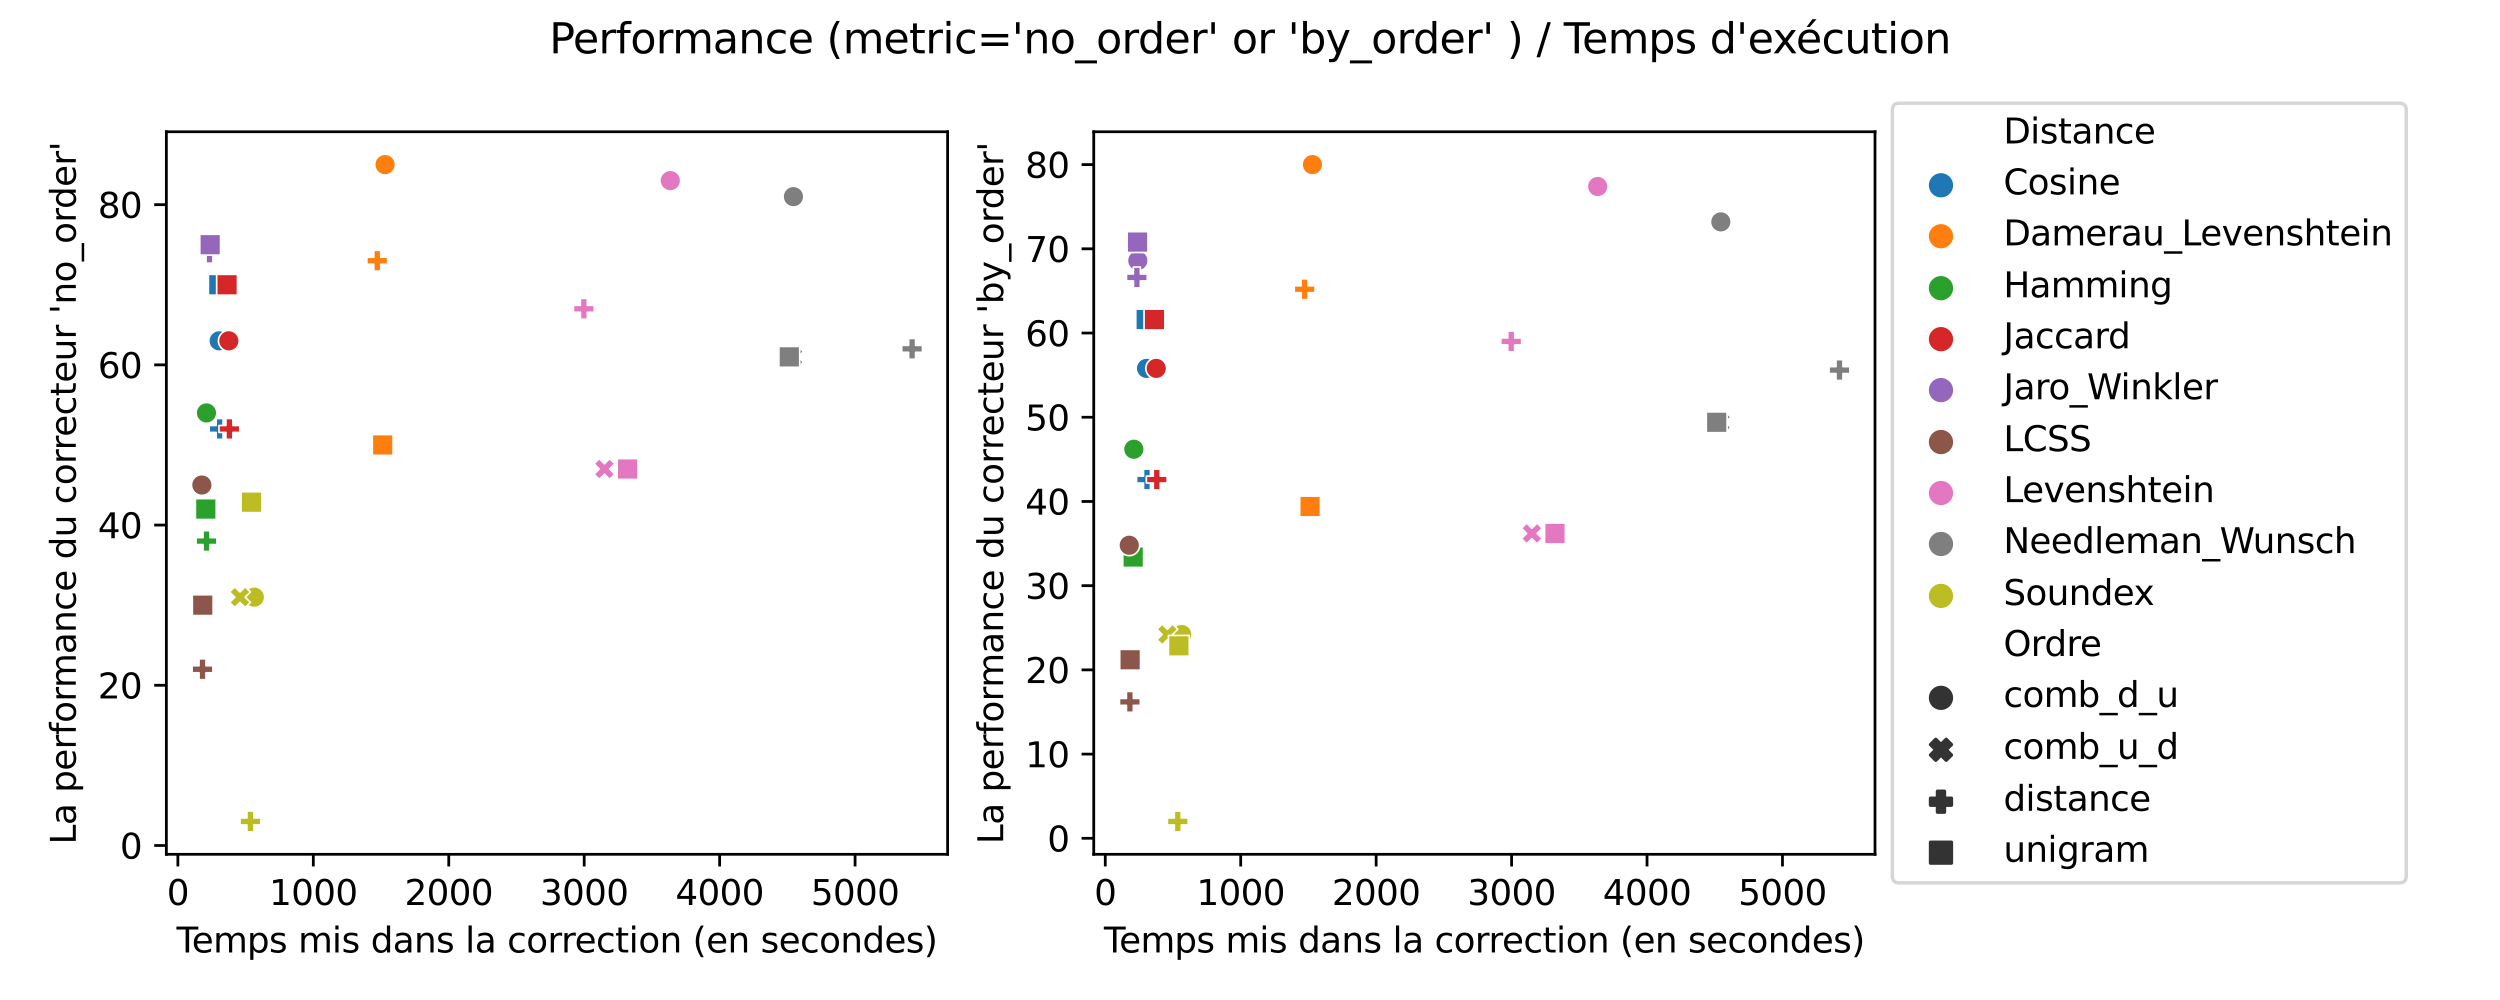 <?xml version="1.0" encoding="utf-8" standalone="no"?>
<!DOCTYPE svg PUBLIC "-//W3C//DTD SVG 1.1//EN"
  "http://www.w3.org/Graphics/SVG/1.1/DTD/svg11.dtd">
<svg height="288pt" version="1.1" viewBox="0 0 720 288" width="720pt" xmlns="http://www.w3.org/2000/svg" xmlns:xlink="http://www.w3.org/1999/xlink">
 <defs>
  <style type="text/css">*{stroke-linecap:butt;stroke-linejoin:round;}</style>
 </defs>
 <g id="figure_1">
  <g id="patch_1">
   <path d="M 0 288 
L 720 288 
L 720 0 
L 0 0 
z
" style="fill:#ffffff;"/>
  </g>
  <g id="axes_1">
   <g id="patch_2">
    <path d="M 47.911 246.04 
L 272.912 246.04 
L 272.912 37.946 
L 47.911 37.946 
z
" style="fill:#ffffff;"/>
   </g>
   <g id="PathCollection_1">
    <path clip-path="url(#p192f1115a8)" d="M 63.119 101.16 
C 63.915 101.16 64.678 100.844 65.241 100.281 
C 65.803 99.718 66.119 98.955 66.119 98.16 
C 66.119 97.364 65.803 96.601 65.241 96.038 
C 64.678 95.476 63.915 95.16 63.119 95.16 
C 62.324 95.16 61.561 95.476 60.998 96.038 
C 60.436 96.601 60.119 97.364 60.119 98.16 
C 60.119 98.955 60.436 99.718 60.998 100.281 
C 61.561 100.844 62.324 101.16 63.119 101.16 
z
" style="fill:#1f77b4;stroke:#ffffff;stroke-width:0.48;"/>
    <path clip-path="url(#p192f1115a8)" d="M 61.687 85.01 
L 63.187 83.51 
L 64.687 85.01 
L 66.187 83.51 
L 64.687 82.01 
L 66.187 80.51 
L 64.687 79.01 
L 63.187 80.51 
L 61.687 79.01 
L 60.187 80.51 
L 61.687 82.01 
L 60.187 83.51 
z
" style="fill:#1f77b4;stroke:#ffffff;stroke-width:0.48;"/>
    <path clip-path="url(#p192f1115a8)" d="M 62.247 126.537 
L 64.247 126.537 
L 64.247 124.537 
L 66.247 124.537 
L 66.247 122.537 
L 64.247 122.537 
L 64.247 120.537 
L 62.247 120.537 
L 62.247 122.537 
L 60.247 122.537 
L 60.247 124.537 
L 62.247 124.537 
z
" style="fill:#1f77b4;stroke:#ffffff;stroke-width:0.48;"/>
    <path clip-path="url(#p192f1115a8)" d="M 60.017 85.01 
L 66.017 85.01 
L 66.017 79.01 
L 60.017 79.01 
z
" style="fill:#1f77b4;stroke:#ffffff;stroke-width:0.48;"/>
    <path clip-path="url(#p192f1115a8)" d="M 110.899 50.405 
C 111.695 50.405 112.458 50.089 113.021 49.526 
C 113.583 48.964 113.899 48.201 113.899 47.405 
C 113.899 46.609 113.583 45.846 113.021 45.284 
C 112.458 44.721 111.695 44.405 110.899 44.405 
C 110.104 44.405 109.341 44.721 108.778 45.284 
C 108.215 45.846 107.899 46.609 107.899 47.405 
C 107.899 48.201 108.215 48.964 108.778 49.526 
C 109.341 50.089 110.104 50.405 110.899 50.405 
z
" style="fill:#ff7f0e;stroke:#ffffff;stroke-width:0.48;"/>
    <path clip-path="url(#p192f1115a8)" d="M 107.659 78.089 
L 109.659 78.089 
L 109.659 76.089 
L 111.659 76.089 
L 111.659 74.089 
L 109.659 74.089 
L 109.659 72.089 
L 107.659 72.089 
L 107.659 74.089 
L 105.659 74.089 
L 105.659 76.089 
L 107.659 76.089 
z
" style="fill:#ff7f0e;stroke:#ffffff;stroke-width:0.48;"/>
    <path clip-path="url(#p192f1115a8)" d="M 107.217 131.151 
L 113.217 131.151 
L 113.217 125.151 
L 107.217 125.151 
z
" style="fill:#ff7f0e;stroke:#ffffff;stroke-width:0.48;"/>
    <path clip-path="url(#p192f1115a8)" d="M 59.464 121.923 
C 60.26 121.923 61.023 121.607 61.585 121.044 
C 62.148 120.482 62.464 119.718 62.464 118.923 
C 62.464 118.127 62.148 117.364 61.585 116.802 
C 61.023 116.239 60.26 115.923 59.464 115.923 
C 58.668 115.923 57.905 116.239 57.343 116.802 
C 56.78 117.364 56.464 118.127 56.464 118.923 
C 56.464 119.718 56.78 120.482 57.343 121.044 
C 57.905 121.607 58.668 121.923 59.464 121.923 
z
" style="fill:#2ca02c;stroke:#ffffff;stroke-width:0.48;"/>
    <path clip-path="url(#p192f1115a8)" d="M 57.749 149.607 
L 59.249 148.107 
L 60.749 149.607 
L 62.249 148.107 
L 60.749 146.607 
L 62.249 145.107 
L 60.749 143.607 
L 59.249 145.107 
L 57.749 143.607 
L 56.249 145.107 
L 57.749 146.607 
L 56.249 148.107 
z
" style="fill:#2ca02c;stroke:#ffffff;stroke-width:0.48;"/>
    <path clip-path="url(#p192f1115a8)" d="M 58.474 158.835 
L 60.474 158.835 
L 60.474 156.835 
L 62.474 156.835 
L 62.474 154.835 
L 60.474 154.835 
L 60.474 152.835 
L 58.474 152.835 
L 58.474 154.835 
L 56.474 154.835 
L 56.474 156.835 
L 58.474 156.835 
z
" style="fill:#2ca02c;stroke:#ffffff;stroke-width:0.48;"/>
    <path clip-path="url(#p192f1115a8)" d="M 56.273 149.607 
L 62.273 149.607 
L 62.273 143.607 
L 56.273 143.607 
z
" style="fill:#2ca02c;stroke:#ffffff;stroke-width:0.48;"/>
    <path clip-path="url(#p192f1115a8)" d="M 65.906 101.16 
C 66.702 101.16 67.465 100.844 68.027 100.281 
C 68.59 99.718 68.906 98.955 68.906 98.16 
C 68.906 97.364 68.59 96.601 68.027 96.038 
C 67.465 95.476 66.702 95.16 65.906 95.16 
C 65.11 95.16 64.347 95.476 63.785 96.038 
C 63.222 96.601 62.906 97.364 62.906 98.16 
C 62.906 98.955 63.222 99.718 63.785 100.281 
C 64.347 100.844 65.11 101.16 65.906 101.16 
z
" style="fill:#d62728;stroke:#ffffff;stroke-width:0.48;"/>
    <path clip-path="url(#p192f1115a8)" d="M 64.258 85.01 
L 65.758 83.51 
L 67.258 85.01 
L 68.758 83.51 
L 67.258 82.01 
L 68.758 80.51 
L 67.258 79.01 
L 65.758 80.51 
L 64.258 79.01 
L 62.758 80.51 
L 64.258 82.01 
L 62.758 83.51 
z
" style="fill:#d62728;stroke:#ffffff;stroke-width:0.48;"/>
    <path clip-path="url(#p192f1115a8)" d="M 65.063 126.537 
L 67.063 126.537 
L 67.063 124.537 
L 69.063 124.537 
L 69.063 122.537 
L 67.063 122.537 
L 67.063 120.537 
L 65.063 120.537 
L 65.063 122.537 
L 63.063 122.537 
L 63.063 124.537 
L 65.063 124.537 
z
" style="fill:#d62728;stroke:#ffffff;stroke-width:0.48;"/>
    <path clip-path="url(#p192f1115a8)" d="M 62.397 85.01 
L 68.397 85.01 
L 68.397 79.01 
L 62.397 79.01 
z
" style="fill:#d62728;stroke:#ffffff;stroke-width:0.48;"/>
    <path clip-path="url(#p192f1115a8)" d="M 60.601 73.475 
C 61.397 73.475 62.16 73.159 62.722 72.597 
C 63.285 72.034 63.601 71.271 63.601 70.475 
C 63.601 69.68 63.285 68.917 62.722 68.354 
C 62.16 67.791 61.397 67.475 60.601 67.475 
C 59.805 67.475 59.042 67.791 58.48 68.354 
C 57.917 68.917 57.601 69.68 57.601 70.475 
C 57.601 71.271 57.917 72.034 58.48 72.597 
C 59.042 73.159 59.805 73.475 60.601 73.475 
z
" style="fill:#9467bd;stroke:#ffffff;stroke-width:0.48;"/>
    <path clip-path="url(#p192f1115a8)" d="M 58.962 73.475 
L 60.462 71.975 
L 61.962 73.475 
L 63.462 71.975 
L 61.962 70.475 
L 63.462 68.975 
L 61.962 67.475 
L 60.462 68.975 
L 58.962 67.475 
L 57.462 68.975 
L 58.962 70.475 
L 57.462 71.975 
z
" style="fill:#9467bd;stroke:#ffffff;stroke-width:0.48;"/>
    <path clip-path="url(#p192f1115a8)" d="M 59.336 75.782 
L 61.336 75.782 
L 61.336 73.782 
L 63.336 73.782 
L 63.336 71.782 
L 61.336 71.782 
L 61.336 69.782 
L 59.336 69.782 
L 59.336 71.782 
L 57.336 71.782 
L 57.336 73.782 
L 59.336 73.782 
z
" style="fill:#9467bd;stroke:#ffffff;stroke-width:0.48;"/>
    <path clip-path="url(#p192f1115a8)" d="M 57.527 73.475 
L 63.527 73.475 
L 63.527 67.475 
L 57.527 67.475 
z
" style="fill:#9467bd;stroke:#ffffff;stroke-width:0.48;"/>
    <path clip-path="url(#p192f1115a8)" d="M 58.139 142.686 
C 58.934 142.686 59.697 142.37 60.26 141.807 
C 60.822 141.245 61.139 140.482 61.139 139.686 
C 61.139 138.89 60.822 138.127 60.26 137.565 
C 59.697 137.002 58.934 136.686 58.139 136.686 
C 57.343 136.686 56.58 137.002 56.017 137.565 
C 55.455 138.127 55.139 138.89 55.139 139.686 
C 55.139 140.482 55.455 141.245 56.017 141.807 
C 56.58 142.37 57.343 142.686 58.139 142.686 
z
" style="fill:#8c564b;stroke:#ffffff;stroke-width:0.48;"/>
    <path clip-path="url(#p192f1115a8)" d="M 56.768 177.291 
L 58.268 175.791 
L 59.768 177.291 
L 61.268 175.791 
L 59.768 174.291 
L 61.268 172.791 
L 59.768 171.291 
L 58.268 172.791 
L 56.768 171.291 
L 55.268 172.791 
L 56.768 174.291 
L 55.268 175.791 
z
" style="fill:#8c564b;stroke:#ffffff;stroke-width:0.48;"/>
    <path clip-path="url(#p192f1115a8)" d="M 57.322 195.748 
L 59.322 195.748 
L 59.322 193.748 
L 61.322 193.748 
L 61.322 191.748 
L 59.322 191.748 
L 59.322 189.748 
L 57.322 189.748 
L 57.322 191.748 
L 55.322 191.748 
L 55.322 193.748 
L 57.322 193.748 
z
" style="fill:#8c564b;stroke:#ffffff;stroke-width:0.48;"/>
    <path clip-path="url(#p192f1115a8)" d="M 55.389 177.291 
L 61.389 177.291 
L 61.389 171.291 
L 55.389 171.291 
z
" style="fill:#8c564b;stroke:#ffffff;stroke-width:0.48;"/>
    <path clip-path="url(#p192f1115a8)" d="M 193.05 55.019 
C 193.846 55.019 194.609 54.703 195.171 54.14 
C 195.734 53.578 196.05 52.815 196.05 52.019 
C 196.05 51.224 195.734 50.46 195.171 49.898 
C 194.609 49.335 193.846 49.019 193.05 49.019 
C 192.254 49.019 191.491 49.335 190.929 49.898 
C 190.366 50.46 190.05 51.224 190.05 52.019 
C 190.05 52.815 190.366 53.578 190.929 54.14 
C 191.491 54.703 192.254 55.019 193.05 55.019 
z
" style="fill:#e377c2;stroke:#ffffff;stroke-width:0.48;"/>
    <path clip-path="url(#p192f1115a8)" d="M 172.581 138.072 
L 174.081 136.572 
L 175.581 138.072 
L 177.081 136.572 
L 175.581 135.072 
L 177.081 133.572 
L 175.581 132.072 
L 174.081 133.572 
L 172.581 132.072 
L 171.081 133.572 
L 172.581 135.072 
L 171.081 136.572 
z
" style="fill:#e377c2;stroke:#ffffff;stroke-width:0.48;"/>
    <path clip-path="url(#p192f1115a8)" d="M 167.149 91.932 
L 169.149 91.932 
L 169.149 89.932 
L 171.149 89.932 
L 171.149 87.932 
L 169.149 87.932 
L 169.149 85.932 
L 167.149 85.932 
L 167.149 87.932 
L 165.149 87.932 
L 165.149 89.932 
L 167.149 89.932 
z
" style="fill:#e377c2;stroke:#ffffff;stroke-width:0.48;"/>
    <path clip-path="url(#p192f1115a8)" d="M 177.75 138.072 
L 183.75 138.072 
L 183.75 132.072 
L 177.75 132.072 
z
" style="fill:#e377c2;stroke:#ffffff;stroke-width:0.48;"/>
    <path clip-path="url(#p192f1115a8)" d="M 228.51 59.633 
C 229.305 59.633 230.068 59.317 230.631 58.754 
C 231.194 58.192 231.51 57.429 231.51 56.633 
C 231.51 55.838 231.194 55.074 230.631 54.512 
C 230.068 53.949 229.305 53.633 228.51 53.633 
C 227.714 53.633 226.951 53.949 226.388 54.512 
C 225.826 55.074 225.51 55.838 225.51 56.633 
C 225.51 57.429 225.826 58.192 226.388 58.754 
C 226.951 59.317 227.714 59.633 228.51 59.633 
z
" style="fill:#7f7f7f;stroke:#ffffff;stroke-width:0.48;"/>
    <path clip-path="url(#p192f1115a8)" d="M 226.888 105.774 
L 228.388 104.274 
L 229.888 105.774 
L 231.388 104.274 
L 229.888 102.774 
L 231.388 101.274 
L 229.888 99.774 
L 228.388 101.274 
L 226.888 99.774 
L 225.388 101.274 
L 226.888 102.774 
L 225.388 104.274 
z
" style="fill:#7f7f7f;stroke:#ffffff;stroke-width:0.48;"/>
    <path clip-path="url(#p192f1115a8)" d="M 261.685 103.467 
L 263.685 103.467 
L 263.685 101.467 
L 265.685 101.467 
L 265.685 99.467 
L 263.685 99.467 
L 263.685 97.467 
L 261.685 97.467 
L 261.685 99.467 
L 259.685 99.467 
L 259.685 101.467 
L 261.685 101.467 
z
" style="fill:#7f7f7f;stroke:#ffffff;stroke-width:0.48;"/>
    <path clip-path="url(#p192f1115a8)" d="M 224.323 105.774 
L 230.323 105.774 
L 230.323 99.774 
L 224.323 99.774 
z
" style="fill:#7f7f7f;stroke:#ffffff;stroke-width:0.48;"/>
    <path clip-path="url(#p192f1115a8)" d="M 73.237 174.984 
C 74.032 174.984 74.795 174.668 75.358 174.106 
C 75.92 173.543 76.237 172.78 76.237 171.984 
C 76.237 171.189 75.92 170.426 75.358 169.863 
C 74.795 169.301 74.032 168.984 73.237 168.984 
C 72.441 168.984 71.678 169.301 71.115 169.863 
C 70.553 170.426 70.237 171.189 70.237 171.984 
C 70.237 172.78 70.553 173.543 71.115 174.106 
C 71.678 174.668 72.441 174.984 73.237 174.984 
z
" style="fill:#bcbd22;stroke:#ffffff;stroke-width:0.48;"/>
    <path clip-path="url(#p192f1115a8)" d="M 67.608 174.984 
L 69.108 173.484 
L 70.608 174.984 
L 72.108 173.484 
L 70.608 171.984 
L 72.108 170.484 
L 70.608 168.984 
L 69.108 170.484 
L 67.608 168.984 
L 66.108 170.484 
L 67.608 171.984 
L 66.108 173.484 
z
" style="fill:#bcbd22;stroke:#ffffff;stroke-width:0.48;"/>
    <path clip-path="url(#p192f1115a8)" d="M 71.114 239.581 
L 73.114 239.581 
L 73.114 237.581 
L 75.114 237.581 
L 75.114 235.581 
L 73.114 235.581 
L 73.114 233.581 
L 71.114 233.581 
L 71.114 235.581 
L 69.114 235.581 
L 69.114 237.581 
L 71.114 237.581 
z
" style="fill:#bcbd22;stroke:#ffffff;stroke-width:0.48;"/>
    <path clip-path="url(#p192f1115a8)" d="M 69.428 147.63 
L 75.428 147.63 
L 75.428 141.63 
L 69.428 141.63 
z
" style="fill:#bcbd22;stroke:#ffffff;stroke-width:0.48;"/>
   </g>
   <g id="matplotlib.axis_1">
    <g id="xtick_1">
     <g id="line2d_1">
      <defs>
       <path d="M 0 0 
L 0 3.5 
" id="m2744cc0274" style="stroke:#000000;stroke-width:0.8;"/>
      </defs>
      <g>
       <use style="stroke:#000000;stroke-width:0.8;" x="51.228" xlink:href="#m2744cc0274" y="246.04"/>
      </g>
     </g>
     <g id="text_1">
      <!-- 0 -->
      <g transform="translate(48.047 260.638)scale(0.1 -0.1)">
       <defs>
        <path d="M 2034 4250 
Q 1547 4250 1301 3770 
Q 1056 3291 1056 2328 
Q 1056 1369 1301 889 
Q 1547 409 2034 409 
Q 2525 409 2770 889 
Q 3016 1369 3016 2328 
Q 3016 3291 2770 3770 
Q 2525 4250 2034 4250 
z
M 2034 4750 
Q 2819 4750 3233 4129 
Q 3647 3509 3647 2328 
Q 3647 1150 3233 529 
Q 2819 -91 2034 -91 
Q 1250 -91 836 529 
Q 422 1150 422 2328 
Q 422 3509 836 4129 
Q 1250 4750 2034 4750 
z
" id="DejaVuSans-30" transform="scale(0.016)"/>
       </defs>
       <use xlink:href="#DejaVuSans-30"/>
      </g>
     </g>
    </g>
    <g id="xtick_2">
     <g id="line2d_2">
      <g>
       <use style="stroke:#000000;stroke-width:0.8;" x="90.235" xlink:href="#m2744cc0274" y="246.04"/>
      </g>
     </g>
     <g id="text_2">
      <!-- 1000 -->
      <g transform="translate(77.51 260.638)scale(0.1 -0.1)">
       <defs>
        <path d="M 794 531 
L 1825 531 
L 1825 4091 
L 703 3866 
L 703 4441 
L 1819 4666 
L 2450 4666 
L 2450 531 
L 3481 531 
L 3481 0 
L 794 0 
L 794 531 
z
" id="DejaVuSans-31" transform="scale(0.016)"/>
       </defs>
       <use xlink:href="#DejaVuSans-31"/>
       <use x="63.623" xlink:href="#DejaVuSans-30"/>
       <use x="127.246" xlink:href="#DejaVuSans-30"/>
       <use x="190.869" xlink:href="#DejaVuSans-30"/>
      </g>
     </g>
    </g>
    <g id="xtick_3">
     <g id="line2d_3">
      <g>
       <use style="stroke:#000000;stroke-width:0.8;" x="129.242" xlink:href="#m2744cc0274" y="246.04"/>
      </g>
     </g>
     <g id="text_3">
      <!-- 2000 -->
      <g transform="translate(116.517 260.638)scale(0.1 -0.1)">
       <defs>
        <path d="M 1228 531 
L 3431 531 
L 3431 0 
L 469 0 
L 469 531 
Q 828 903 1448 1529 
Q 2069 2156 2228 2338 
Q 2531 2678 2651 2914 
Q 2772 3150 2772 3378 
Q 2772 3750 2511 3984 
Q 2250 4219 1831 4219 
Q 1534 4219 1204 4116 
Q 875 4013 500 3803 
L 500 4441 
Q 881 4594 1212 4672 
Q 1544 4750 1819 4750 
Q 2544 4750 2975 4387 
Q 3406 4025 3406 3419 
Q 3406 3131 3298 2873 
Q 3191 2616 2906 2266 
Q 2828 2175 2409 1742 
Q 1991 1309 1228 531 
z
" id="DejaVuSans-32" transform="scale(0.016)"/>
       </defs>
       <use xlink:href="#DejaVuSans-32"/>
       <use x="63.623" xlink:href="#DejaVuSans-30"/>
       <use x="127.246" xlink:href="#DejaVuSans-30"/>
       <use x="190.869" xlink:href="#DejaVuSans-30"/>
      </g>
     </g>
    </g>
    <g id="xtick_4">
     <g id="line2d_4">
      <g>
       <use style="stroke:#000000;stroke-width:0.8;" x="168.249" xlink:href="#m2744cc0274" y="246.04"/>
      </g>
     </g>
     <g id="text_4">
      <!-- 3000 -->
      <g transform="translate(155.524 260.638)scale(0.1 -0.1)">
       <defs>
        <path d="M 2597 2516 
Q 3050 2419 3304 2112 
Q 3559 1806 3559 1356 
Q 3559 666 3084 287 
Q 2609 -91 1734 -91 
Q 1441 -91 1130 -33 
Q 819 25 488 141 
L 488 750 
Q 750 597 1062 519 
Q 1375 441 1716 441 
Q 2309 441 2620 675 
Q 2931 909 2931 1356 
Q 2931 1769 2642 2001 
Q 2353 2234 1838 2234 
L 1294 2234 
L 1294 2753 
L 1863 2753 
Q 2328 2753 2575 2939 
Q 2822 3125 2822 3475 
Q 2822 3834 2567 4026 
Q 2313 4219 1838 4219 
Q 1578 4219 1281 4162 
Q 984 4106 628 3988 
L 628 4550 
Q 988 4650 1302 4700 
Q 1616 4750 1894 4750 
Q 2613 4750 3031 4423 
Q 3450 4097 3450 3541 
Q 3450 3153 3228 2886 
Q 3006 2619 2597 2516 
z
" id="DejaVuSans-33" transform="scale(0.016)"/>
       </defs>
       <use xlink:href="#DejaVuSans-33"/>
       <use x="63.623" xlink:href="#DejaVuSans-30"/>
       <use x="127.246" xlink:href="#DejaVuSans-30"/>
       <use x="190.869" xlink:href="#DejaVuSans-30"/>
      </g>
     </g>
    </g>
    <g id="xtick_5">
     <g id="line2d_5">
      <g>
       <use style="stroke:#000000;stroke-width:0.8;" x="207.256" xlink:href="#m2744cc0274" y="246.04"/>
      </g>
     </g>
     <g id="text_5">
      <!-- 4000 -->
      <g transform="translate(194.531 260.638)scale(0.1 -0.1)">
       <defs>
        <path d="M 2419 4116 
L 825 1625 
L 2419 1625 
L 2419 4116 
z
M 2253 4666 
L 3047 4666 
L 3047 1625 
L 3713 1625 
L 3713 1100 
L 3047 1100 
L 3047 0 
L 2419 0 
L 2419 1100 
L 313 1100 
L 313 1709 
L 2253 4666 
z
" id="DejaVuSans-34" transform="scale(0.016)"/>
       </defs>
       <use xlink:href="#DejaVuSans-34"/>
       <use x="63.623" xlink:href="#DejaVuSans-30"/>
       <use x="127.246" xlink:href="#DejaVuSans-30"/>
       <use x="190.869" xlink:href="#DejaVuSans-30"/>
      </g>
     </g>
    </g>
    <g id="xtick_6">
     <g id="line2d_6">
      <g>
       <use style="stroke:#000000;stroke-width:0.8;" x="246.263" xlink:href="#m2744cc0274" y="246.04"/>
      </g>
     </g>
     <g id="text_6">
      <!-- 5000 -->
      <g transform="translate(233.538 260.638)scale(0.1 -0.1)">
       <defs>
        <path d="M 691 4666 
L 3169 4666 
L 3169 4134 
L 1269 4134 
L 1269 2991 
Q 1406 3038 1543 3061 
Q 1681 3084 1819 3084 
Q 2600 3084 3056 2656 
Q 3513 2228 3513 1497 
Q 3513 744 3044 326 
Q 2575 -91 1722 -91 
Q 1428 -91 1123 -41 
Q 819 9 494 109 
L 494 744 
Q 775 591 1075 516 
Q 1375 441 1709 441 
Q 2250 441 2565 725 
Q 2881 1009 2881 1497 
Q 2881 1984 2565 2268 
Q 2250 2553 1709 2553 
Q 1456 2553 1204 2497 
Q 953 2441 691 2322 
L 691 4666 
z
" id="DejaVuSans-35" transform="scale(0.016)"/>
       </defs>
       <use xlink:href="#DejaVuSans-35"/>
       <use x="63.623" xlink:href="#DejaVuSans-30"/>
       <use x="127.246" xlink:href="#DejaVuSans-30"/>
       <use x="190.869" xlink:href="#DejaVuSans-30"/>
      </g>
     </g>
    </g>
    <g id="text_7">
     <!-- Temps mis dans la correction (en secondes) -->
     <g transform="translate(50.835 274.317)scale(0.1 -0.1)">
      <defs>
       <path d="M -19 4666 
L 3928 4666 
L 3928 4134 
L 2272 4134 
L 2272 0 
L 1638 0 
L 1638 4134 
L -19 4134 
L -19 4666 
z
" id="DejaVuSans-54" transform="scale(0.016)"/>
       <path d="M 3597 1894 
L 3597 1613 
L 953 1613 
Q 991 1019 1311 708 
Q 1631 397 2203 397 
Q 2534 397 2845 478 
Q 3156 559 3463 722 
L 3463 178 
Q 3153 47 2828 -22 
Q 2503 -91 2169 -91 
Q 1331 -91 842 396 
Q 353 884 353 1716 
Q 353 2575 817 3079 
Q 1281 3584 2069 3584 
Q 2775 3584 3186 3129 
Q 3597 2675 3597 1894 
z
M 3022 2063 
Q 3016 2534 2758 2815 
Q 2500 3097 2075 3097 
Q 1594 3097 1305 2825 
Q 1016 2553 972 2059 
L 3022 2063 
z
" id="DejaVuSans-65" transform="scale(0.016)"/>
       <path d="M 3328 2828 
Q 3544 3216 3844 3400 
Q 4144 3584 4550 3584 
Q 5097 3584 5394 3201 
Q 5691 2819 5691 2113 
L 5691 0 
L 5113 0 
L 5113 2094 
Q 5113 2597 4934 2840 
Q 4756 3084 4391 3084 
Q 3944 3084 3684 2787 
Q 3425 2491 3425 1978 
L 3425 0 
L 2847 0 
L 2847 2094 
Q 2847 2600 2669 2842 
Q 2491 3084 2119 3084 
Q 1678 3084 1418 2786 
Q 1159 2488 1159 1978 
L 1159 0 
L 581 0 
L 581 3500 
L 1159 3500 
L 1159 2956 
Q 1356 3278 1631 3431 
Q 1906 3584 2284 3584 
Q 2666 3584 2933 3390 
Q 3200 3197 3328 2828 
z
" id="DejaVuSans-6d" transform="scale(0.016)"/>
       <path d="M 1159 525 
L 1159 -1331 
L 581 -1331 
L 581 3500 
L 1159 3500 
L 1159 2969 
Q 1341 3281 1617 3432 
Q 1894 3584 2278 3584 
Q 2916 3584 3314 3078 
Q 3713 2572 3713 1747 
Q 3713 922 3314 415 
Q 2916 -91 2278 -91 
Q 1894 -91 1617 61 
Q 1341 213 1159 525 
z
M 3116 1747 
Q 3116 2381 2855 2742 
Q 2594 3103 2138 3103 
Q 1681 3103 1420 2742 
Q 1159 2381 1159 1747 
Q 1159 1113 1420 752 
Q 1681 391 2138 391 
Q 2594 391 2855 752 
Q 3116 1113 3116 1747 
z
" id="DejaVuSans-70" transform="scale(0.016)"/>
       <path d="M 2834 3397 
L 2834 2853 
Q 2591 2978 2328 3040 
Q 2066 3103 1784 3103 
Q 1356 3103 1142 2972 
Q 928 2841 928 2578 
Q 928 2378 1081 2264 
Q 1234 2150 1697 2047 
L 1894 2003 
Q 2506 1872 2764 1633 
Q 3022 1394 3022 966 
Q 3022 478 2636 193 
Q 2250 -91 1575 -91 
Q 1294 -91 989 -36 
Q 684 19 347 128 
L 347 722 
Q 666 556 975 473 
Q 1284 391 1588 391 
Q 1994 391 2212 530 
Q 2431 669 2431 922 
Q 2431 1156 2273 1281 
Q 2116 1406 1581 1522 
L 1381 1569 
Q 847 1681 609 1914 
Q 372 2147 372 2553 
Q 372 3047 722 3315 
Q 1072 3584 1716 3584 
Q 2034 3584 2315 3537 
Q 2597 3491 2834 3397 
z
" id="DejaVuSans-73" transform="scale(0.016)"/>
       <path id="DejaVuSans-20" transform="scale(0.016)"/>
       <path d="M 603 3500 
L 1178 3500 
L 1178 0 
L 603 0 
L 603 3500 
z
M 603 4863 
L 1178 4863 
L 1178 4134 
L 603 4134 
L 603 4863 
z
" id="DejaVuSans-69" transform="scale(0.016)"/>
       <path d="M 2906 2969 
L 2906 4863 
L 3481 4863 
L 3481 0 
L 2906 0 
L 2906 525 
Q 2725 213 2448 61 
Q 2172 -91 1784 -91 
Q 1150 -91 751 415 
Q 353 922 353 1747 
Q 353 2572 751 3078 
Q 1150 3584 1784 3584 
Q 2172 3584 2448 3432 
Q 2725 3281 2906 2969 
z
M 947 1747 
Q 947 1113 1208 752 
Q 1469 391 1925 391 
Q 2381 391 2643 752 
Q 2906 1113 2906 1747 
Q 2906 2381 2643 2742 
Q 2381 3103 1925 3103 
Q 1469 3103 1208 2742 
Q 947 2381 947 1747 
z
" id="DejaVuSans-64" transform="scale(0.016)"/>
       <path d="M 2194 1759 
Q 1497 1759 1228 1600 
Q 959 1441 959 1056 
Q 959 750 1161 570 
Q 1363 391 1709 391 
Q 2188 391 2477 730 
Q 2766 1069 2766 1631 
L 2766 1759 
L 2194 1759 
z
M 3341 1997 
L 3341 0 
L 2766 0 
L 2766 531 
Q 2569 213 2275 61 
Q 1981 -91 1556 -91 
Q 1019 -91 701 211 
Q 384 513 384 1019 
Q 384 1609 779 1909 
Q 1175 2209 1959 2209 
L 2766 2209 
L 2766 2266 
Q 2766 2663 2505 2880 
Q 2244 3097 1772 3097 
Q 1472 3097 1187 3025 
Q 903 2953 641 2809 
L 641 3341 
Q 956 3463 1253 3523 
Q 1550 3584 1831 3584 
Q 2591 3584 2966 3190 
Q 3341 2797 3341 1997 
z
" id="DejaVuSans-61" transform="scale(0.016)"/>
       <path d="M 3513 2113 
L 3513 0 
L 2938 0 
L 2938 2094 
Q 2938 2591 2744 2837 
Q 2550 3084 2163 3084 
Q 1697 3084 1428 2787 
Q 1159 2491 1159 1978 
L 1159 0 
L 581 0 
L 581 3500 
L 1159 3500 
L 1159 2956 
Q 1366 3272 1645 3428 
Q 1925 3584 2291 3584 
Q 2894 3584 3203 3211 
Q 3513 2838 3513 2113 
z
" id="DejaVuSans-6e" transform="scale(0.016)"/>
       <path d="M 603 4863 
L 1178 4863 
L 1178 0 
L 603 0 
L 603 4863 
z
" id="DejaVuSans-6c" transform="scale(0.016)"/>
       <path d="M 3122 3366 
L 3122 2828 
Q 2878 2963 2633 3030 
Q 2388 3097 2138 3097 
Q 1578 3097 1268 2742 
Q 959 2388 959 1747 
Q 959 1106 1268 751 
Q 1578 397 2138 397 
Q 2388 397 2633 464 
Q 2878 531 3122 666 
L 3122 134 
Q 2881 22 2623 -34 
Q 2366 -91 2075 -91 
Q 1284 -91 818 406 
Q 353 903 353 1747 
Q 353 2603 823 3093 
Q 1294 3584 2113 3584 
Q 2378 3584 2631 3529 
Q 2884 3475 3122 3366 
z
" id="DejaVuSans-63" transform="scale(0.016)"/>
       <path d="M 1959 3097 
Q 1497 3097 1228 2736 
Q 959 2375 959 1747 
Q 959 1119 1226 758 
Q 1494 397 1959 397 
Q 2419 397 2687 759 
Q 2956 1122 2956 1747 
Q 2956 2369 2687 2733 
Q 2419 3097 1959 3097 
z
M 1959 3584 
Q 2709 3584 3137 3096 
Q 3566 2609 3566 1747 
Q 3566 888 3137 398 
Q 2709 -91 1959 -91 
Q 1206 -91 779 398 
Q 353 888 353 1747 
Q 353 2609 779 3096 
Q 1206 3584 1959 3584 
z
" id="DejaVuSans-6f" transform="scale(0.016)"/>
       <path d="M 2631 2963 
Q 2534 3019 2420 3045 
Q 2306 3072 2169 3072 
Q 1681 3072 1420 2755 
Q 1159 2438 1159 1844 
L 1159 0 
L 581 0 
L 581 3500 
L 1159 3500 
L 1159 2956 
Q 1341 3275 1631 3429 
Q 1922 3584 2338 3584 
Q 2397 3584 2469 3576 
Q 2541 3569 2628 3553 
L 2631 2963 
z
" id="DejaVuSans-72" transform="scale(0.016)"/>
       <path d="M 1172 4494 
L 1172 3500 
L 2356 3500 
L 2356 3053 
L 1172 3053 
L 1172 1153 
Q 1172 725 1289 603 
Q 1406 481 1766 481 
L 2356 481 
L 2356 0 
L 1766 0 
Q 1100 0 847 248 
Q 594 497 594 1153 
L 594 3053 
L 172 3053 
L 172 3500 
L 594 3500 
L 594 4494 
L 1172 4494 
z
" id="DejaVuSans-74" transform="scale(0.016)"/>
       <path d="M 1984 4856 
Q 1566 4138 1362 3434 
Q 1159 2731 1159 2009 
Q 1159 1288 1364 580 
Q 1569 -128 1984 -844 
L 1484 -844 
Q 1016 -109 783 600 
Q 550 1309 550 2009 
Q 550 2706 781 3412 
Q 1013 4119 1484 4856 
L 1984 4856 
z
" id="DejaVuSans-28" transform="scale(0.016)"/>
       <path d="M 513 4856 
L 1013 4856 
Q 1481 4119 1714 3412 
Q 1947 2706 1947 2009 
Q 1947 1309 1714 600 
Q 1481 -109 1013 -844 
L 513 -844 
Q 928 -128 1133 580 
Q 1338 1288 1338 2009 
Q 1338 2731 1133 3434 
Q 928 4138 513 4856 
z
" id="DejaVuSans-29" transform="scale(0.016)"/>
      </defs>
      <use xlink:href="#DejaVuSans-54"/>
      <use x="44.084" xlink:href="#DejaVuSans-65"/>
      <use x="105.607" xlink:href="#DejaVuSans-6d"/>
      <use x="203.02" xlink:href="#DejaVuSans-70"/>
      <use x="266.496" xlink:href="#DejaVuSans-73"/>
      <use x="318.596" xlink:href="#DejaVuSans-20"/>
      <use x="350.383" xlink:href="#DejaVuSans-6d"/>
      <use x="447.795" xlink:href="#DejaVuSans-69"/>
      <use x="475.578" xlink:href="#DejaVuSans-73"/>
      <use x="527.678" xlink:href="#DejaVuSans-20"/>
      <use x="559.465" xlink:href="#DejaVuSans-64"/>
      <use x="622.941" xlink:href="#DejaVuSans-61"/>
      <use x="684.221" xlink:href="#DejaVuSans-6e"/>
      <use x="747.6" xlink:href="#DejaVuSans-73"/>
      <use x="799.699" xlink:href="#DejaVuSans-20"/>
      <use x="831.486" xlink:href="#DejaVuSans-6c"/>
      <use x="859.27" xlink:href="#DejaVuSans-61"/>
      <use x="920.549" xlink:href="#DejaVuSans-20"/>
      <use x="952.336" xlink:href="#DejaVuSans-63"/>
      <use x="1007.316" xlink:href="#DejaVuSans-6f"/>
      <use x="1068.498" xlink:href="#DejaVuSans-72"/>
      <use x="1107.861" xlink:href="#DejaVuSans-72"/>
      <use x="1146.725" xlink:href="#DejaVuSans-65"/>
      <use x="1208.248" xlink:href="#DejaVuSans-63"/>
      <use x="1263.229" xlink:href="#DejaVuSans-74"/>
      <use x="1302.438" xlink:href="#DejaVuSans-69"/>
      <use x="1330.221" xlink:href="#DejaVuSans-6f"/>
      <use x="1391.402" xlink:href="#DejaVuSans-6e"/>
      <use x="1454.781" xlink:href="#DejaVuSans-20"/>
      <use x="1486.568" xlink:href="#DejaVuSans-28"/>
      <use x="1525.582" xlink:href="#DejaVuSans-65"/>
      <use x="1587.105" xlink:href="#DejaVuSans-6e"/>
      <use x="1650.484" xlink:href="#DejaVuSans-20"/>
      <use x="1682.271" xlink:href="#DejaVuSans-73"/>
      <use x="1734.371" xlink:href="#DejaVuSans-65"/>
      <use x="1795.895" xlink:href="#DejaVuSans-63"/>
      <use x="1850.875" xlink:href="#DejaVuSans-6f"/>
      <use x="1912.057" xlink:href="#DejaVuSans-6e"/>
      <use x="1975.436" xlink:href="#DejaVuSans-64"/>
      <use x="2038.912" xlink:href="#DejaVuSans-65"/>
      <use x="2100.436" xlink:href="#DejaVuSans-73"/>
      <use x="2152.535" xlink:href="#DejaVuSans-29"/>
     </g>
    </g>
   </g>
   <g id="matplotlib.axis_2">
    <g id="ytick_1">
     <g id="line2d_7">
      <defs>
       <path d="M 0 0 
L -3.5 0 
" id="mb7186963f2" style="stroke:#000000;stroke-width:0.8;"/>
      </defs>
      <g>
       <use style="stroke:#000000;stroke-width:0.8;" x="47.911" xlink:href="#mb7186963f2" y="243.502"/>
      </g>
     </g>
     <g id="text_8">
      <!-- 0 -->
      <g transform="translate(34.549 247.301)scale(0.1 -0.1)">
       <use xlink:href="#DejaVuSans-30"/>
      </g>
     </g>
    </g>
    <g id="ytick_2">
     <g id="line2d_8">
      <g>
       <use style="stroke:#000000;stroke-width:0.8;" x="47.911" xlink:href="#mb7186963f2" y="197.362"/>
      </g>
     </g>
     <g id="text_9">
      <!-- 20 -->
      <g transform="translate(28.186 201.161)scale(0.1 -0.1)">
       <use xlink:href="#DejaVuSans-32"/>
       <use x="63.623" xlink:href="#DejaVuSans-30"/>
      </g>
     </g>
    </g>
    <g id="ytick_3">
     <g id="line2d_9">
      <g>
       <use style="stroke:#000000;stroke-width:0.8;" x="47.911" xlink:href="#mb7186963f2" y="151.221"/>
      </g>
     </g>
     <g id="text_10">
      <!-- 40 -->
      <g transform="translate(28.186 155.02)scale(0.1 -0.1)">
       <use xlink:href="#DejaVuSans-34"/>
       <use x="63.623" xlink:href="#DejaVuSans-30"/>
      </g>
     </g>
    </g>
    <g id="ytick_4">
     <g id="line2d_10">
      <g>
       <use style="stroke:#000000;stroke-width:0.8;" x="47.911" xlink:href="#mb7186963f2" y="105.081"/>
      </g>
     </g>
     <g id="text_11">
      <!-- 60 -->
      <g transform="translate(28.186 108.88)scale(0.1 -0.1)">
       <defs>
        <path d="M 2113 2584 
Q 1688 2584 1439 2293 
Q 1191 2003 1191 1497 
Q 1191 994 1439 701 
Q 1688 409 2113 409 
Q 2538 409 2786 701 
Q 3034 994 3034 1497 
Q 3034 2003 2786 2293 
Q 2538 2584 2113 2584 
z
M 3366 4563 
L 3366 3988 
Q 3128 4100 2886 4159 
Q 2644 4219 2406 4219 
Q 1781 4219 1451 3797 
Q 1122 3375 1075 2522 
Q 1259 2794 1537 2939 
Q 1816 3084 2150 3084 
Q 2853 3084 3261 2657 
Q 3669 2231 3669 1497 
Q 3669 778 3244 343 
Q 2819 -91 2113 -91 
Q 1303 -91 875 529 
Q 447 1150 447 2328 
Q 447 3434 972 4092 
Q 1497 4750 2381 4750 
Q 2619 4750 2861 4703 
Q 3103 4656 3366 4563 
z
" id="DejaVuSans-36" transform="scale(0.016)"/>
       </defs>
       <use xlink:href="#DejaVuSans-36"/>
       <use x="63.623" xlink:href="#DejaVuSans-30"/>
      </g>
     </g>
    </g>
    <g id="ytick_5">
     <g id="line2d_11">
      <g>
       <use style="stroke:#000000;stroke-width:0.8;" x="47.911" xlink:href="#mb7186963f2" y="58.94"/>
      </g>
     </g>
     <g id="text_12">
      <!-- 80 -->
      <g transform="translate(28.186 62.739)scale(0.1 -0.1)">
       <defs>
        <path d="M 2034 2216 
Q 1584 2216 1326 1975 
Q 1069 1734 1069 1313 
Q 1069 891 1326 650 
Q 1584 409 2034 409 
Q 2484 409 2743 651 
Q 3003 894 3003 1313 
Q 3003 1734 2745 1975 
Q 2488 2216 2034 2216 
z
M 1403 2484 
Q 997 2584 770 2862 
Q 544 3141 544 3541 
Q 544 4100 942 4425 
Q 1341 4750 2034 4750 
Q 2731 4750 3128 4425 
Q 3525 4100 3525 3541 
Q 3525 3141 3298 2862 
Q 3072 2584 2669 2484 
Q 3125 2378 3379 2068 
Q 3634 1759 3634 1313 
Q 3634 634 3220 271 
Q 2806 -91 2034 -91 
Q 1263 -91 848 271 
Q 434 634 434 1313 
Q 434 1759 690 2068 
Q 947 2378 1403 2484 
z
M 1172 3481 
Q 1172 3119 1398 2916 
Q 1625 2713 2034 2713 
Q 2441 2713 2670 2916 
Q 2900 3119 2900 3481 
Q 2900 3844 2670 4047 
Q 2441 4250 2034 4250 
Q 1625 4250 1398 4047 
Q 1172 3844 1172 3481 
z
" id="DejaVuSans-38" transform="scale(0.016)"/>
       </defs>
       <use xlink:href="#DejaVuSans-38"/>
       <use x="63.623" xlink:href="#DejaVuSans-30"/>
      </g>
     </g>
    </g>
    <g id="text_13">
     <!-- La performance du correcteur 'no_order' -->
     <g transform="translate(21.828 243.181)rotate(-90)scale(0.1 -0.1)">
      <defs>
       <path d="M 628 4666 
L 1259 4666 
L 1259 531 
L 3531 531 
L 3531 0 
L 628 0 
L 628 4666 
z
" id="DejaVuSans-4c" transform="scale(0.016)"/>
       <path d="M 2375 4863 
L 2375 4384 
L 1825 4384 
Q 1516 4384 1395 4259 
Q 1275 4134 1275 3809 
L 1275 3500 
L 2222 3500 
L 2222 3053 
L 1275 3053 
L 1275 0 
L 697 0 
L 697 3053 
L 147 3053 
L 147 3500 
L 697 3500 
L 697 3744 
Q 697 4328 969 4595 
Q 1241 4863 1831 4863 
L 2375 4863 
z
" id="DejaVuSans-66" transform="scale(0.016)"/>
       <path d="M 544 1381 
L 544 3500 
L 1119 3500 
L 1119 1403 
Q 1119 906 1312 657 
Q 1506 409 1894 409 
Q 2359 409 2629 706 
Q 2900 1003 2900 1516 
L 2900 3500 
L 3475 3500 
L 3475 0 
L 2900 0 
L 2900 538 
Q 2691 219 2414 64 
Q 2138 -91 1772 -91 
Q 1169 -91 856 284 
Q 544 659 544 1381 
z
M 1991 3584 
L 1991 3584 
z
" id="DejaVuSans-75" transform="scale(0.016)"/>
       <path d="M 1147 4666 
L 1147 2931 
L 616 2931 
L 616 4666 
L 1147 4666 
z
" id="DejaVuSans-27" transform="scale(0.016)"/>
       <path d="M 3263 -1063 
L 3263 -1509 
L -63 -1509 
L -63 -1063 
L 3263 -1063 
z
" id="DejaVuSans-5f" transform="scale(0.016)"/>
      </defs>
      <use xlink:href="#DejaVuSans-4c"/>
      <use x="55.713" xlink:href="#DejaVuSans-61"/>
      <use x="116.992" xlink:href="#DejaVuSans-20"/>
      <use x="148.779" xlink:href="#DejaVuSans-70"/>
      <use x="212.256" xlink:href="#DejaVuSans-65"/>
      <use x="273.779" xlink:href="#DejaVuSans-72"/>
      <use x="314.893" xlink:href="#DejaVuSans-66"/>
      <use x="350.098" xlink:href="#DejaVuSans-6f"/>
      <use x="411.279" xlink:href="#DejaVuSans-72"/>
      <use x="450.643" xlink:href="#DejaVuSans-6d"/>
      <use x="548.055" xlink:href="#DejaVuSans-61"/>
      <use x="609.334" xlink:href="#DejaVuSans-6e"/>
      <use x="672.713" xlink:href="#DejaVuSans-63"/>
      <use x="727.693" xlink:href="#DejaVuSans-65"/>
      <use x="789.217" xlink:href="#DejaVuSans-20"/>
      <use x="821.004" xlink:href="#DejaVuSans-64"/>
      <use x="884.48" xlink:href="#DejaVuSans-75"/>
      <use x="947.859" xlink:href="#DejaVuSans-20"/>
      <use x="979.646" xlink:href="#DejaVuSans-63"/>
      <use x="1034.627" xlink:href="#DejaVuSans-6f"/>
      <use x="1095.809" xlink:href="#DejaVuSans-72"/>
      <use x="1135.172" xlink:href="#DejaVuSans-72"/>
      <use x="1174.035" xlink:href="#DejaVuSans-65"/>
      <use x="1235.559" xlink:href="#DejaVuSans-63"/>
      <use x="1290.539" xlink:href="#DejaVuSans-74"/>
      <use x="1329.748" xlink:href="#DejaVuSans-65"/>
      <use x="1391.271" xlink:href="#DejaVuSans-75"/>
      <use x="1454.65" xlink:href="#DejaVuSans-72"/>
      <use x="1495.764" xlink:href="#DejaVuSans-20"/>
      <use x="1527.551" xlink:href="#DejaVuSans-27"/>
      <use x="1555.041" xlink:href="#DejaVuSans-6e"/>
      <use x="1618.42" xlink:href="#DejaVuSans-6f"/>
      <use x="1679.602" xlink:href="#DejaVuSans-5f"/>
      <use x="1729.602" xlink:href="#DejaVuSans-6f"/>
      <use x="1790.783" xlink:href="#DejaVuSans-72"/>
      <use x="1830.146" xlink:href="#DejaVuSans-64"/>
      <use x="1893.623" xlink:href="#DejaVuSans-65"/>
      <use x="1955.146" xlink:href="#DejaVuSans-72"/>
      <use x="1996.26" xlink:href="#DejaVuSans-27"/>
     </g>
    </g>
   </g>
   <g id="patch_3">
    <path d="M 47.911 246.04 
L 47.911 37.946 
" style="fill:none;stroke:#000000;stroke-linecap:square;stroke-linejoin:miter;stroke-width:0.8;"/>
   </g>
   <g id="patch_4">
    <path d="M 272.912 246.04 
L 272.912 37.946 
" style="fill:none;stroke:#000000;stroke-linecap:square;stroke-linejoin:miter;stroke-width:0.8;"/>
   </g>
   <g id="patch_5">
    <path d="M 47.911 246.04 
L 272.912 246.04 
" style="fill:none;stroke:#000000;stroke-linecap:square;stroke-linejoin:miter;stroke-width:0.8;"/>
   </g>
   <g id="patch_6">
    <path d="M 47.911 37.946 
L 272.912 37.946 
" style="fill:none;stroke:#000000;stroke-linecap:square;stroke-linejoin:miter;stroke-width:0.8;"/>
   </g>
  </g>
  <g id="axes_2">
   <g id="patch_7">
    <path d="M 314.999 246.04 
L 540 246.04 
L 540 37.946 
L 314.999 37.946 
z
" style="fill:#ffffff;"/>
   </g>
   <g id="PathCollection_2">
    <path clip-path="url(#p3941ed9831)" d="M 330.207 109.098 
C 331.003 109.098 331.766 108.782 332.328 108.219 
C 332.891 107.657 333.207 106.894 333.207 106.098 
C 333.207 105.303 332.891 104.539 332.328 103.977 
C 331.766 103.414 331.003 103.098 330.207 103.098 
C 329.411 103.098 328.648 103.414 328.086 103.977 
C 327.523 104.539 327.207 105.303 327.207 106.098 
C 327.207 106.894 327.523 107.657 328.086 108.219 
C 328.648 108.782 329.411 109.098 330.207 109.098 
z
" style="fill:#1f77b4;stroke:#ffffff;stroke-width:0.48;"/>
    <path clip-path="url(#p3941ed9831)" d="M 328.774 95.031 
L 330.274 93.531 
L 331.774 95.031 
L 333.274 93.531 
L 331.774 92.031 
L 333.274 90.531 
L 331.774 89.031 
L 330.274 90.531 
L 328.774 89.031 
L 327.274 90.531 
L 328.774 92.031 
L 327.274 93.531 
z
" style="fill:#1f77b4;stroke:#ffffff;stroke-width:0.48;"/>
    <path clip-path="url(#p3941ed9831)" d="M 329.334 141.113 
L 331.334 141.113 
L 331.334 139.113 
L 333.334 139.113 
L 333.334 137.113 
L 331.334 137.113 
L 331.334 135.113 
L 329.334 135.113 
L 329.334 137.113 
L 327.334 137.113 
L 327.334 139.113 
L 329.334 139.113 
z
" style="fill:#1f77b4;stroke:#ffffff;stroke-width:0.48;"/>
    <path clip-path="url(#p3941ed9831)" d="M 327.104 95.031 
L 333.104 95.031 
L 333.104 89.031 
L 327.104 89.031 
z
" style="fill:#1f77b4;stroke:#ffffff;stroke-width:0.48;"/>
    <path clip-path="url(#p3941ed9831)" d="M 377.987 50.405 
C 378.783 50.405 379.546 50.089 380.108 49.526 
C 380.671 48.964 380.987 48.201 380.987 47.405 
C 380.987 46.609 380.671 45.846 380.108 45.284 
C 379.546 44.721 378.783 44.405 377.987 44.405 
C 377.191 44.405 376.428 44.721 375.866 45.284 
C 375.303 45.846 374.987 46.609 374.987 47.405 
C 374.987 48.201 375.303 48.964 375.866 49.526 
C 376.428 50.089 377.191 50.405 377.987 50.405 
z
" style="fill:#ff7f0e;stroke:#ffffff;stroke-width:0.48;"/>
    <path clip-path="url(#p3941ed9831)" d="M 374.746 86.3 
L 376.746 86.3 
L 376.746 84.3 
L 378.746 84.3 
L 378.746 82.3 
L 376.746 82.3 
L 376.746 80.3 
L 374.746 80.3 
L 374.746 82.3 
L 372.746 82.3 
L 372.746 84.3 
L 374.746 84.3 
z
" style="fill:#ff7f0e;stroke:#ffffff;stroke-width:0.48;"/>
    <path clip-path="url(#p3941ed9831)" d="M 374.304 148.874 
L 380.304 148.874 
L 380.304 142.874 
L 374.304 142.874 
z
" style="fill:#ff7f0e;stroke:#ffffff;stroke-width:0.48;"/>
    <path clip-path="url(#p3941ed9831)" d="M 326.552 132.381 
C 327.347 132.381 328.11 132.065 328.673 131.503 
C 329.235 130.94 329.552 130.177 329.552 129.381 
C 329.552 128.586 329.235 127.823 328.673 127.26 
C 328.11 126.697 327.347 126.381 326.552 126.381 
C 325.756 126.381 324.993 126.697 324.43 127.26 
C 323.868 127.823 323.552 128.586 323.552 129.381 
C 323.552 130.177 323.868 130.94 324.43 131.503 
C 324.993 132.065 325.756 132.381 326.552 132.381 
z
" style="fill:#2ca02c;stroke:#ffffff;stroke-width:0.48;"/>
    <path clip-path="url(#p3941ed9831)" d="M 324.836 163.426 
L 326.336 161.926 
L 327.836 163.426 
L 329.336 161.926 
L 327.836 160.426 
L 329.336 158.926 
L 327.836 157.426 
L 326.336 158.926 
L 324.836 157.426 
L 323.336 158.926 
L 324.836 160.426 
L 323.336 161.926 
z
" style="fill:#2ca02c;stroke:#ffffff;stroke-width:0.48;"/>
    <path clip-path="url(#p3941ed9831)" d="M 325.562 161.97 
L 327.562 161.97 
L 327.562 159.97 
L 329.562 159.97 
L 329.562 157.97 
L 327.562 157.97 
L 327.562 155.97 
L 325.562 155.97 
L 325.562 157.97 
L 323.562 157.97 
L 323.562 159.97 
L 325.562 159.97 
z
" style="fill:#2ca02c;stroke:#ffffff;stroke-width:0.48;"/>
    <path clip-path="url(#p3941ed9831)" d="M 323.361 163.426 
L 329.361 163.426 
L 329.361 157.426 
L 323.361 157.426 
z
" style="fill:#2ca02c;stroke:#ffffff;stroke-width:0.48;"/>
    <path clip-path="url(#p3941ed9831)" d="M 332.994 109.098 
C 333.789 109.098 334.552 108.782 335.115 108.219 
C 335.678 107.657 335.994 106.894 335.994 106.098 
C 335.994 105.303 335.678 104.539 335.115 103.977 
C 334.552 103.414 333.789 103.098 332.994 103.098 
C 332.198 103.098 331.435 103.414 330.872 103.977 
C 330.31 104.539 329.994 105.303 329.994 106.098 
C 329.994 106.894 330.31 107.657 330.872 108.219 
C 331.435 108.782 332.198 109.098 332.994 109.098 
z
" style="fill:#d62728;stroke:#ffffff;stroke-width:0.48;"/>
    <path clip-path="url(#p3941ed9831)" d="M 331.346 95.031 
L 332.846 93.531 
L 334.346 95.031 
L 335.846 93.531 
L 334.346 92.031 
L 335.846 90.531 
L 334.346 89.031 
L 332.846 90.531 
L 331.346 89.031 
L 329.846 90.531 
L 331.346 92.031 
L 329.846 93.531 
z
" style="fill:#d62728;stroke:#ffffff;stroke-width:0.48;"/>
    <path clip-path="url(#p3941ed9831)" d="M 332.15 141.113 
L 334.15 141.113 
L 334.15 139.113 
L 336.15 139.113 
L 336.15 137.113 
L 334.15 137.113 
L 334.15 135.113 
L 332.15 135.113 
L 332.15 137.113 
L 330.15 137.113 
L 330.15 139.113 
L 332.15 139.113 
z
" style="fill:#d62728;stroke:#ffffff;stroke-width:0.48;"/>
    <path clip-path="url(#p3941ed9831)" d="M 329.484 95.031 
L 335.484 95.031 
L 335.484 89.031 
L 329.484 89.031 
z
" style="fill:#d62728;stroke:#ffffff;stroke-width:0.48;"/>
    <path clip-path="url(#p3941ed9831)" d="M 327.689 78.054 
C 328.484 78.054 329.247 77.738 329.81 77.175 
C 330.373 76.613 330.689 75.849 330.689 75.054 
C 330.689 74.258 330.373 73.495 329.81 72.933 
C 329.247 72.37 328.484 72.054 327.689 72.054 
C 326.893 72.054 326.13 72.37 325.567 72.933 
C 325.005 73.495 324.689 74.258 324.689 75.054 
C 324.689 75.849 325.005 76.613 325.567 77.175 
C 326.13 77.738 326.893 78.054 327.689 78.054 
z
" style="fill:#9467bd;stroke:#ffffff;stroke-width:0.48;"/>
    <path clip-path="url(#p3941ed9831)" d="M 326.05 72.718 
L 327.55 71.218 
L 329.05 72.718 
L 330.55 71.218 
L 329.05 69.718 
L 330.55 68.218 
L 329.05 66.718 
L 327.55 68.218 
L 326.05 66.718 
L 324.55 68.218 
L 326.05 69.718 
L 324.55 71.218 
z
" style="fill:#9467bd;stroke:#ffffff;stroke-width:0.48;"/>
    <path clip-path="url(#p3941ed9831)" d="M 326.423 82.905 
L 328.423 82.905 
L 328.423 80.905 
L 330.423 80.905 
L 330.423 78.905 
L 328.423 78.905 
L 328.423 76.905 
L 326.423 76.905 
L 326.423 78.905 
L 324.423 78.905 
L 324.423 80.905 
L 326.423 80.905 
z
" style="fill:#9467bd;stroke:#ffffff;stroke-width:0.48;"/>
    <path clip-path="url(#p3941ed9831)" d="M 324.615 72.718 
L 330.615 72.718 
L 330.615 66.718 
L 324.615 66.718 
z
" style="fill:#9467bd;stroke:#ffffff;stroke-width:0.48;"/>
    <path clip-path="url(#p3941ed9831)" d="M 325.226 160.03 
C 326.022 160.03 326.785 159.714 327.347 159.152 
C 327.91 158.589 328.226 157.826 328.226 157.03 
C 328.226 156.235 327.91 155.471 327.347 154.909 
C 326.785 154.346 326.022 154.03 325.226 154.03 
C 324.431 154.03 323.667 154.346 323.105 154.909 
C 322.542 155.471 322.226 156.235 322.226 157.03 
C 322.226 157.826 322.542 158.589 323.105 159.152 
C 323.667 159.714 324.431 160.03 325.226 160.03 
z
" style="fill:#8c564b;stroke:#ffffff;stroke-width:0.48;"/>
    <path clip-path="url(#p3941ed9831)" d="M 323.855 193.015 
L 325.355 191.515 
L 326.855 193.015 
L 328.355 191.515 
L 326.855 190.015 
L 328.355 188.515 
L 326.855 187.015 
L 325.355 188.515 
L 323.855 187.015 
L 322.355 188.515 
L 323.855 190.015 
L 322.355 191.515 
z
" style="fill:#8c564b;stroke:#ffffff;stroke-width:0.48;"/>
    <path clip-path="url(#p3941ed9831)" d="M 324.41 205.141 
L 326.41 205.141 
L 326.41 203.141 
L 328.41 203.141 
L 328.41 201.141 
L 326.41 201.141 
L 326.41 199.141 
L 324.41 199.141 
L 324.41 201.141 
L 322.41 201.141 
L 322.41 203.141 
L 324.41 203.141 
z
" style="fill:#8c564b;stroke:#ffffff;stroke-width:0.48;"/>
    <path clip-path="url(#p3941ed9831)" d="M 322.477 193.015 
L 328.477 193.015 
L 328.477 187.015 
L 322.477 187.015 
z
" style="fill:#8c564b;stroke:#ffffff;stroke-width:0.48;"/>
    <path clip-path="url(#p3941ed9831)" d="M 460.138 56.711 
C 460.933 56.711 461.696 56.395 462.259 55.832 
C 462.821 55.27 463.138 54.507 463.138 53.711 
C 463.138 52.915 462.821 52.152 462.259 51.59 
C 461.696 51.027 460.933 50.711 460.138 50.711 
C 459.342 50.711 458.579 51.027 458.016 51.59 
C 457.454 52.152 457.138 52.915 457.138 53.711 
C 457.138 54.507 457.454 55.27 458.016 55.832 
C 458.579 56.395 459.342 56.711 460.138 56.711 
z
" style="fill:#e377c2;stroke:#ffffff;stroke-width:0.48;"/>
    <path clip-path="url(#p3941ed9831)" d="M 439.669 156.635 
L 441.169 155.135 
L 442.669 156.635 
L 444.169 155.135 
L 442.669 153.635 
L 444.169 152.135 
L 442.669 150.635 
L 441.169 152.135 
L 439.669 150.635 
L 438.169 152.135 
L 439.669 153.635 
L 438.169 155.135 
z
" style="fill:#e377c2;stroke:#ffffff;stroke-width:0.48;"/>
    <path clip-path="url(#p3941ed9831)" d="M 434.236 101.337 
L 436.236 101.337 
L 436.236 99.337 
L 438.236 99.337 
L 438.236 97.337 
L 436.236 97.337 
L 436.236 95.337 
L 434.236 95.337 
L 434.236 97.337 
L 432.236 97.337 
L 432.236 99.337 
L 434.236 99.337 
z
" style="fill:#e377c2;stroke:#ffffff;stroke-width:0.48;"/>
    <path clip-path="url(#p3941ed9831)" d="M 444.838 156.635 
L 450.838 156.635 
L 450.838 150.635 
L 444.838 150.635 
z
" style="fill:#e377c2;stroke:#ffffff;stroke-width:0.48;"/>
    <path clip-path="url(#p3941ed9831)" d="M 495.597 66.897 
C 496.393 66.897 497.156 66.581 497.719 66.019 
C 498.281 65.456 498.597 64.693 498.597 63.897 
C 498.597 63.102 498.281 62.339 497.719 61.776 
C 497.156 61.213 496.393 60.897 495.597 60.897 
C 494.802 60.897 494.039 61.213 493.476 61.776 
C 492.913 62.339 492.597 63.102 492.597 63.897 
C 492.597 64.693 492.913 65.456 493.476 66.019 
C 494.039 66.581 494.802 66.897 495.597 66.897 
z
" style="fill:#7f7f7f;stroke:#ffffff;stroke-width:0.48;"/>
    <path clip-path="url(#p3941ed9831)" d="M 493.975 124.62 
L 495.475 123.12 
L 496.975 124.62 
L 498.475 123.12 
L 496.975 121.62 
L 498.475 120.12 
L 496.975 118.62 
L 495.475 120.12 
L 493.975 118.62 
L 492.475 120.12 
L 493.975 121.62 
L 492.475 123.12 
z
" style="fill:#7f7f7f;stroke:#ffffff;stroke-width:0.48;"/>
    <path clip-path="url(#p3941ed9831)" d="M 528.773 109.583 
L 530.773 109.583 
L 530.773 107.583 
L 532.773 107.583 
L 532.773 105.583 
L 530.773 105.583 
L 530.773 103.583 
L 528.773 103.583 
L 528.773 105.583 
L 526.773 105.583 
L 526.773 107.583 
L 528.773 107.583 
z
" style="fill:#7f7f7f;stroke:#ffffff;stroke-width:0.48;"/>
    <path clip-path="url(#p3941ed9831)" d="M 491.411 124.62 
L 497.411 124.62 
L 497.411 118.62 
L 491.411 118.62 
z
" style="fill:#7f7f7f;stroke:#ffffff;stroke-width:0.48;"/>
    <path clip-path="url(#p3941ed9831)" d="M 340.324 185.739 
C 341.12 185.739 341.883 185.423 342.445 184.86 
C 343.008 184.297 343.324 183.534 343.324 182.739 
C 343.324 181.943 343.008 181.18 342.445 180.617 
C 341.883 180.055 341.12 179.739 340.324 179.739 
C 339.529 179.739 338.765 180.055 338.203 180.617 
C 337.64 181.18 337.324 181.943 337.324 182.739 
C 337.324 183.534 337.64 184.297 338.203 184.86 
C 338.765 185.423 339.529 185.739 340.324 185.739 
z
" style="fill:#bcbd22;stroke:#ffffff;stroke-width:0.48;"/>
    <path clip-path="url(#p3941ed9831)" d="M 334.696 185.739 
L 336.196 184.239 
L 337.696 185.739 
L 339.196 184.239 
L 337.696 182.739 
L 339.196 181.239 
L 337.696 179.739 
L 336.196 181.239 
L 334.696 179.739 
L 333.196 181.239 
L 334.696 182.739 
L 333.196 184.239 
z
" style="fill:#bcbd22;stroke:#ffffff;stroke-width:0.48;"/>
    <path clip-path="url(#p3941ed9831)" d="M 338.202 239.581 
L 340.202 239.581 
L 340.202 237.581 
L 342.202 237.581 
L 342.202 235.581 
L 340.202 235.581 
L 340.202 233.581 
L 338.202 233.581 
L 338.202 235.581 
L 336.202 235.581 
L 336.202 237.581 
L 338.202 237.581 
z
" style="fill:#bcbd22;stroke:#ffffff;stroke-width:0.48;"/>
    <path clip-path="url(#p3941ed9831)" d="M 336.515 188.996 
L 342.515 188.996 
L 342.515 182.996 
L 336.515 182.996 
z
" style="fill:#bcbd22;stroke:#ffffff;stroke-width:0.48;"/>
   </g>
   <g id="PathCollection_3"/>
   <g id="PathCollection_4"/>
   <g id="PathCollection_5"/>
   <g id="PathCollection_6"/>
   <g id="PathCollection_7"/>
   <g id="PathCollection_8"/>
   <g id="PathCollection_9"/>
   <g id="PathCollection_10"/>
   <g id="PathCollection_11"/>
   <g id="PathCollection_12"/>
   <g id="PathCollection_13"/>
   <g id="PathCollection_14"/>
   <g id="PathCollection_15"/>
   <g id="matplotlib.axis_3">
    <g id="xtick_7">
     <g id="line2d_12">
      <g>
       <use style="stroke:#000000;stroke-width:0.8;" x="318.316" xlink:href="#m2744cc0274" y="246.04"/>
      </g>
     </g>
     <g id="text_14">
      <!-- 0 -->
      <g transform="translate(315.135 260.638)scale(0.1 -0.1)">
       <use xlink:href="#DejaVuSans-30"/>
      </g>
     </g>
    </g>
    <g id="xtick_8">
     <g id="line2d_13">
      <g>
       <use style="stroke:#000000;stroke-width:0.8;" x="357.323" xlink:href="#m2744cc0274" y="246.04"/>
      </g>
     </g>
     <g id="text_15">
      <!-- 1000 -->
      <g transform="translate(344.598 260.638)scale(0.1 -0.1)">
       <use xlink:href="#DejaVuSans-31"/>
       <use x="63.623" xlink:href="#DejaVuSans-30"/>
       <use x="127.246" xlink:href="#DejaVuSans-30"/>
       <use x="190.869" xlink:href="#DejaVuSans-30"/>
      </g>
     </g>
    </g>
    <g id="xtick_9">
     <g id="line2d_14">
      <g>
       <use style="stroke:#000000;stroke-width:0.8;" x="396.33" xlink:href="#m2744cc0274" y="246.04"/>
      </g>
     </g>
     <g id="text_16">
      <!-- 2000 -->
      <g transform="translate(383.605 260.638)scale(0.1 -0.1)">
       <use xlink:href="#DejaVuSans-32"/>
       <use x="63.623" xlink:href="#DejaVuSans-30"/>
       <use x="127.246" xlink:href="#DejaVuSans-30"/>
       <use x="190.869" xlink:href="#DejaVuSans-30"/>
      </g>
     </g>
    </g>
    <g id="xtick_10">
     <g id="line2d_15">
      <g>
       <use style="stroke:#000000;stroke-width:0.8;" x="435.337" xlink:href="#m2744cc0274" y="246.04"/>
      </g>
     </g>
     <g id="text_17">
      <!-- 3000 -->
      <g transform="translate(422.612 260.638)scale(0.1 -0.1)">
       <use xlink:href="#DejaVuSans-33"/>
       <use x="63.623" xlink:href="#DejaVuSans-30"/>
       <use x="127.246" xlink:href="#DejaVuSans-30"/>
       <use x="190.869" xlink:href="#DejaVuSans-30"/>
      </g>
     </g>
    </g>
    <g id="xtick_11">
     <g id="line2d_16">
      <g>
       <use style="stroke:#000000;stroke-width:0.8;" x="474.344" xlink:href="#m2744cc0274" y="246.04"/>
      </g>
     </g>
     <g id="text_18">
      <!-- 4000 -->
      <g transform="translate(461.619 260.638)scale(0.1 -0.1)">
       <use xlink:href="#DejaVuSans-34"/>
       <use x="63.623" xlink:href="#DejaVuSans-30"/>
       <use x="127.246" xlink:href="#DejaVuSans-30"/>
       <use x="190.869" xlink:href="#DejaVuSans-30"/>
      </g>
     </g>
    </g>
    <g id="xtick_12">
     <g id="line2d_17">
      <g>
       <use style="stroke:#000000;stroke-width:0.8;" x="513.35" xlink:href="#m2744cc0274" y="246.04"/>
      </g>
     </g>
     <g id="text_19">
      <!-- 5000 -->
      <g transform="translate(500.625 260.638)scale(0.1 -0.1)">
       <use xlink:href="#DejaVuSans-35"/>
       <use x="63.623" xlink:href="#DejaVuSans-30"/>
       <use x="127.246" xlink:href="#DejaVuSans-30"/>
       <use x="190.869" xlink:href="#DejaVuSans-30"/>
      </g>
     </g>
    </g>
    <g id="text_20">
     <!-- Temps mis dans la correction (en secondes) -->
     <g transform="translate(317.923 274.317)scale(0.1 -0.1)">
      <use xlink:href="#DejaVuSans-54"/>
      <use x="44.084" xlink:href="#DejaVuSans-65"/>
      <use x="105.607" xlink:href="#DejaVuSans-6d"/>
      <use x="203.02" xlink:href="#DejaVuSans-70"/>
      <use x="266.496" xlink:href="#DejaVuSans-73"/>
      <use x="318.596" xlink:href="#DejaVuSans-20"/>
      <use x="350.383" xlink:href="#DejaVuSans-6d"/>
      <use x="447.795" xlink:href="#DejaVuSans-69"/>
      <use x="475.578" xlink:href="#DejaVuSans-73"/>
      <use x="527.678" xlink:href="#DejaVuSans-20"/>
      <use x="559.465" xlink:href="#DejaVuSans-64"/>
      <use x="622.941" xlink:href="#DejaVuSans-61"/>
      <use x="684.221" xlink:href="#DejaVuSans-6e"/>
      <use x="747.6" xlink:href="#DejaVuSans-73"/>
      <use x="799.699" xlink:href="#DejaVuSans-20"/>
      <use x="831.486" xlink:href="#DejaVuSans-6c"/>
      <use x="859.27" xlink:href="#DejaVuSans-61"/>
      <use x="920.549" xlink:href="#DejaVuSans-20"/>
      <use x="952.336" xlink:href="#DejaVuSans-63"/>
      <use x="1007.316" xlink:href="#DejaVuSans-6f"/>
      <use x="1068.498" xlink:href="#DejaVuSans-72"/>
      <use x="1107.861" xlink:href="#DejaVuSans-72"/>
      <use x="1146.725" xlink:href="#DejaVuSans-65"/>
      <use x="1208.248" xlink:href="#DejaVuSans-63"/>
      <use x="1263.229" xlink:href="#DejaVuSans-74"/>
      <use x="1302.438" xlink:href="#DejaVuSans-69"/>
      <use x="1330.221" xlink:href="#DejaVuSans-6f"/>
      <use x="1391.402" xlink:href="#DejaVuSans-6e"/>
      <use x="1454.781" xlink:href="#DejaVuSans-20"/>
      <use x="1486.568" xlink:href="#DejaVuSans-28"/>
      <use x="1525.582" xlink:href="#DejaVuSans-65"/>
      <use x="1587.105" xlink:href="#DejaVuSans-6e"/>
      <use x="1650.484" xlink:href="#DejaVuSans-20"/>
      <use x="1682.271" xlink:href="#DejaVuSans-73"/>
      <use x="1734.371" xlink:href="#DejaVuSans-65"/>
      <use x="1795.895" xlink:href="#DejaVuSans-63"/>
      <use x="1850.875" xlink:href="#DejaVuSans-6f"/>
      <use x="1912.057" xlink:href="#DejaVuSans-6e"/>
      <use x="1975.436" xlink:href="#DejaVuSans-64"/>
      <use x="2038.912" xlink:href="#DejaVuSans-65"/>
      <use x="2100.436" xlink:href="#DejaVuSans-73"/>
      <use x="2152.535" xlink:href="#DejaVuSans-29"/>
     </g>
    </g>
   </g>
   <g id="matplotlib.axis_4">
    <g id="ytick_6">
     <g id="line2d_18">
      <g>
       <use style="stroke:#000000;stroke-width:0.8;" x="314.999" xlink:href="#mb7186963f2" y="241.432"/>
      </g>
     </g>
     <g id="text_21">
      <!-- 0 -->
      <g transform="translate(301.636 245.231)scale(0.1 -0.1)">
       <use xlink:href="#DejaVuSans-30"/>
      </g>
     </g>
    </g>
    <g id="ytick_7">
     <g id="line2d_19">
      <g>
       <use style="stroke:#000000;stroke-width:0.8;" x="314.999" xlink:href="#mb7186963f2" y="217.179"/>
      </g>
     </g>
     <g id="text_22">
      <!-- 10 -->
      <g transform="translate(295.274 220.978)scale(0.1 -0.1)">
       <use xlink:href="#DejaVuSans-31"/>
       <use x="63.623" xlink:href="#DejaVuSans-30"/>
      </g>
     </g>
    </g>
    <g id="ytick_8">
     <g id="line2d_20">
      <g>
       <use style="stroke:#000000;stroke-width:0.8;" x="314.999" xlink:href="#mb7186963f2" y="192.925"/>
      </g>
     </g>
     <g id="text_23">
      <!-- 20 -->
      <g transform="translate(295.274 196.724)scale(0.1 -0.1)">
       <use xlink:href="#DejaVuSans-32"/>
       <use x="63.623" xlink:href="#DejaVuSans-30"/>
      </g>
     </g>
    </g>
    <g id="ytick_9">
     <g id="line2d_21">
      <g>
       <use style="stroke:#000000;stroke-width:0.8;" x="314.999" xlink:href="#mb7186963f2" y="168.672"/>
      </g>
     </g>
     <g id="text_24">
      <!-- 30 -->
      <g transform="translate(295.274 172.471)scale(0.1 -0.1)">
       <use xlink:href="#DejaVuSans-33"/>
       <use x="63.623" xlink:href="#DejaVuSans-30"/>
      </g>
     </g>
    </g>
    <g id="ytick_10">
     <g id="line2d_22">
      <g>
       <use style="stroke:#000000;stroke-width:0.8;" x="314.999" xlink:href="#mb7186963f2" y="144.418"/>
      </g>
     </g>
     <g id="text_25">
      <!-- 40 -->
      <g transform="translate(295.274 148.218)scale(0.1 -0.1)">
       <use xlink:href="#DejaVuSans-34"/>
       <use x="63.623" xlink:href="#DejaVuSans-30"/>
      </g>
     </g>
    </g>
    <g id="ytick_11">
     <g id="line2d_23">
      <g>
       <use style="stroke:#000000;stroke-width:0.8;" x="314.999" xlink:href="#mb7186963f2" y="120.165"/>
      </g>
     </g>
     <g id="text_26">
      <!-- 50 -->
      <g transform="translate(295.274 123.964)scale(0.1 -0.1)">
       <use xlink:href="#DejaVuSans-35"/>
       <use x="63.623" xlink:href="#DejaVuSans-30"/>
      </g>
     </g>
    </g>
    <g id="ytick_12">
     <g id="line2d_24">
      <g>
       <use style="stroke:#000000;stroke-width:0.8;" x="314.999" xlink:href="#mb7186963f2" y="95.912"/>
      </g>
     </g>
     <g id="text_27">
      <!-- 60 -->
      <g transform="translate(295.274 99.711)scale(0.1 -0.1)">
       <use xlink:href="#DejaVuSans-36"/>
       <use x="63.623" xlink:href="#DejaVuSans-30"/>
      </g>
     </g>
    </g>
    <g id="ytick_13">
     <g id="line2d_25">
      <g>
       <use style="stroke:#000000;stroke-width:0.8;" x="314.999" xlink:href="#mb7186963f2" y="71.658"/>
      </g>
     </g>
     <g id="text_28">
      <!-- 70 -->
      <g transform="translate(295.274 75.458)scale(0.1 -0.1)">
       <defs>
        <path d="M 525 4666 
L 3525 4666 
L 3525 4397 
L 1831 0 
L 1172 0 
L 2766 4134 
L 525 4134 
L 525 4666 
z
" id="DejaVuSans-37" transform="scale(0.016)"/>
       </defs>
       <use xlink:href="#DejaVuSans-37"/>
       <use x="63.623" xlink:href="#DejaVuSans-30"/>
      </g>
     </g>
    </g>
    <g id="ytick_14">
     <g id="line2d_26">
      <g>
       <use style="stroke:#000000;stroke-width:0.8;" x="314.999" xlink:href="#mb7186963f2" y="47.405"/>
      </g>
     </g>
     <g id="text_29">
      <!-- 80 -->
      <g transform="translate(295.274 51.204)scale(0.1 -0.1)">
       <use xlink:href="#DejaVuSans-38"/>
       <use x="63.623" xlink:href="#DejaVuSans-30"/>
      </g>
     </g>
    </g>
    <g id="text_30">
     <!-- La performance du correcteur 'by_order' -->
     <g transform="translate(288.916 243.087)rotate(-90)scale(0.1 -0.1)">
      <defs>
       <path d="M 3116 1747 
Q 3116 2381 2855 2742 
Q 2594 3103 2138 3103 
Q 1681 3103 1420 2742 
Q 1159 2381 1159 1747 
Q 1159 1113 1420 752 
Q 1681 391 2138 391 
Q 2594 391 2855 752 
Q 3116 1113 3116 1747 
z
M 1159 2969 
Q 1341 3281 1617 3432 
Q 1894 3584 2278 3584 
Q 2916 3584 3314 3078 
Q 3713 2572 3713 1747 
Q 3713 922 3314 415 
Q 2916 -91 2278 -91 
Q 1894 -91 1617 61 
Q 1341 213 1159 525 
L 1159 0 
L 581 0 
L 581 4863 
L 1159 4863 
L 1159 2969 
z
" id="DejaVuSans-62" transform="scale(0.016)"/>
       <path d="M 2059 -325 
Q 1816 -950 1584 -1140 
Q 1353 -1331 966 -1331 
L 506 -1331 
L 506 -850 
L 844 -850 
Q 1081 -850 1212 -737 
Q 1344 -625 1503 -206 
L 1606 56 
L 191 3500 
L 800 3500 
L 1894 763 
L 2988 3500 
L 3597 3500 
L 2059 -325 
z
" id="DejaVuSans-79" transform="scale(0.016)"/>
      </defs>
      <use xlink:href="#DejaVuSans-4c"/>
      <use x="55.713" xlink:href="#DejaVuSans-61"/>
      <use x="116.992" xlink:href="#DejaVuSans-20"/>
      <use x="148.779" xlink:href="#DejaVuSans-70"/>
      <use x="212.256" xlink:href="#DejaVuSans-65"/>
      <use x="273.779" xlink:href="#DejaVuSans-72"/>
      <use x="314.893" xlink:href="#DejaVuSans-66"/>
      <use x="350.098" xlink:href="#DejaVuSans-6f"/>
      <use x="411.279" xlink:href="#DejaVuSans-72"/>
      <use x="450.643" xlink:href="#DejaVuSans-6d"/>
      <use x="548.055" xlink:href="#DejaVuSans-61"/>
      <use x="609.334" xlink:href="#DejaVuSans-6e"/>
      <use x="672.713" xlink:href="#DejaVuSans-63"/>
      <use x="727.693" xlink:href="#DejaVuSans-65"/>
      <use x="789.217" xlink:href="#DejaVuSans-20"/>
      <use x="821.004" xlink:href="#DejaVuSans-64"/>
      <use x="884.48" xlink:href="#DejaVuSans-75"/>
      <use x="947.859" xlink:href="#DejaVuSans-20"/>
      <use x="979.646" xlink:href="#DejaVuSans-63"/>
      <use x="1034.627" xlink:href="#DejaVuSans-6f"/>
      <use x="1095.809" xlink:href="#DejaVuSans-72"/>
      <use x="1135.172" xlink:href="#DejaVuSans-72"/>
      <use x="1174.035" xlink:href="#DejaVuSans-65"/>
      <use x="1235.559" xlink:href="#DejaVuSans-63"/>
      <use x="1290.539" xlink:href="#DejaVuSans-74"/>
      <use x="1329.748" xlink:href="#DejaVuSans-65"/>
      <use x="1391.271" xlink:href="#DejaVuSans-75"/>
      <use x="1454.65" xlink:href="#DejaVuSans-72"/>
      <use x="1495.764" xlink:href="#DejaVuSans-20"/>
      <use x="1527.551" xlink:href="#DejaVuSans-27"/>
      <use x="1555.041" xlink:href="#DejaVuSans-62"/>
      <use x="1618.518" xlink:href="#DejaVuSans-79"/>
      <use x="1677.697" xlink:href="#DejaVuSans-5f"/>
      <use x="1727.697" xlink:href="#DejaVuSans-6f"/>
      <use x="1788.879" xlink:href="#DejaVuSans-72"/>
      <use x="1828.242" xlink:href="#DejaVuSans-64"/>
      <use x="1891.719" xlink:href="#DejaVuSans-65"/>
      <use x="1953.242" xlink:href="#DejaVuSans-72"/>
      <use x="1994.355" xlink:href="#DejaVuSans-27"/>
     </g>
    </g>
   </g>
   <g id="patch_8">
    <path d="M 314.999 246.04 
L 314.999 37.946 
" style="fill:none;stroke:#000000;stroke-linecap:square;stroke-linejoin:miter;stroke-width:0.8;"/>
   </g>
   <g id="patch_9">
    <path d="M 540 246.04 
L 540 37.946 
" style="fill:none;stroke:#000000;stroke-linecap:square;stroke-linejoin:miter;stroke-width:0.8;"/>
   </g>
   <g id="patch_10">
    <path d="M 314.999 246.04 
L 540 246.04 
" style="fill:none;stroke:#000000;stroke-linecap:square;stroke-linejoin:miter;stroke-width:0.8;"/>
   </g>
   <g id="patch_11">
    <path d="M 314.999 37.946 
L 540 37.946 
" style="fill:none;stroke:#000000;stroke-linecap:square;stroke-linejoin:miter;stroke-width:0.8;"/>
   </g>
   <g id="legend_1">
    <g id="patch_12">
     <path d="M 547 254.274 
L 690.994 254.274 
Q 692.994 254.274 692.994 252.274 
L 692.994 31.712 
Q 692.994 29.712 690.994 29.712 
L 547 29.712 
Q 545 29.712 545 31.712 
L 545 252.274 
Q 545 254.274 547 254.274 
z
" style="fill:#ffffff;opacity:0.8;stroke:#cccccc;stroke-linejoin:miter;"/>
    </g>
    <g id="text_31">
     <!-- Distance -->
     <g transform="translate(577 41.31)scale(0.1 -0.1)">
      <defs>
       <path d="M 1259 4147 
L 1259 519 
L 2022 519 
Q 2988 519 3436 956 
Q 3884 1394 3884 2338 
Q 3884 3275 3436 3711 
Q 2988 4147 2022 4147 
L 1259 4147 
z
M 628 4666 
L 1925 4666 
Q 3281 4666 3915 4102 
Q 4550 3538 4550 2338 
Q 4550 1131 3912 565 
Q 3275 0 1925 0 
L 628 0 
L 628 4666 
z
" id="DejaVuSans-44" transform="scale(0.016)"/>
      </defs>
      <use xlink:href="#DejaVuSans-44"/>
      <use x="77.002" xlink:href="#DejaVuSans-69"/>
      <use x="104.785" xlink:href="#DejaVuSans-73"/>
      <use x="156.885" xlink:href="#DejaVuSans-74"/>
      <use x="196.094" xlink:href="#DejaVuSans-61"/>
      <use x="257.373" xlink:href="#DejaVuSans-6e"/>
      <use x="320.752" xlink:href="#DejaVuSans-63"/>
      <use x="375.732" xlink:href="#DejaVuSans-65"/>
     </g>
    </g>
    <g id="PathCollection_16">
     <defs>
      <path d="M 0 3 
C 0.796 3 1.559 2.684 2.121 2.121 
C 2.684 1.559 3 0.796 3 0 
C 3 -0.796 2.684 -1.559 2.121 -2.121 
C 1.559 -2.684 0.796 -3 0 -3 
C -0.796 -3 -1.559 -2.684 -2.121 -2.121 
C -2.684 -1.559 -3 -0.796 -3 0 
C -3 0.796 -2.684 1.559 -2.121 2.121 
C -1.559 2.684 -0.796 3 0 3 
z
" id="ma3d7653a53" style="stroke:#1f77b4;"/>
     </defs>
     <g>
      <use style="fill:#1f77b4;stroke:#1f77b4;" x="559" xlink:href="#ma3d7653a53" y="53.363"/>
     </g>
    </g>
    <g id="text_32">
     <!-- Cosine -->
     <g transform="translate(577 55.988)scale(0.1 -0.1)">
      <defs>
       <path d="M 4122 4306 
L 4122 3641 
Q 3803 3938 3442 4084 
Q 3081 4231 2675 4231 
Q 1875 4231 1450 3742 
Q 1025 3253 1025 2328 
Q 1025 1406 1450 917 
Q 1875 428 2675 428 
Q 3081 428 3442 575 
Q 3803 722 4122 1019 
L 4122 359 
Q 3791 134 3420 21 
Q 3050 -91 2638 -91 
Q 1578 -91 968 557 
Q 359 1206 359 2328 
Q 359 3453 968 4101 
Q 1578 4750 2638 4750 
Q 3056 4750 3426 4639 
Q 3797 4528 4122 4306 
z
" id="DejaVuSans-43" transform="scale(0.016)"/>
      </defs>
      <use xlink:href="#DejaVuSans-43"/>
      <use x="69.824" xlink:href="#DejaVuSans-6f"/>
      <use x="131.006" xlink:href="#DejaVuSans-73"/>
      <use x="183.105" xlink:href="#DejaVuSans-69"/>
      <use x="210.889" xlink:href="#DejaVuSans-6e"/>
      <use x="274.268" xlink:href="#DejaVuSans-65"/>
     </g>
    </g>
    <g id="PathCollection_17">
     <defs>
      <path d="M 0 3 
C 0.796 3 1.559 2.684 2.121 2.121 
C 2.684 1.559 3 0.796 3 0 
C 3 -0.796 2.684 -1.559 2.121 -2.121 
C 1.559 -2.684 0.796 -3 0 -3 
C -0.796 -3 -1.559 -2.684 -2.121 -2.121 
C -2.684 -1.559 -3 -0.796 -3 0 
C -3 0.796 -2.684 1.559 -2.121 2.121 
C -1.559 2.684 -0.796 3 0 3 
z
" id="mbe71f30594" style="stroke:#ff7f0e;"/>
     </defs>
     <g>
      <use style="fill:#ff7f0e;stroke:#ff7f0e;" x="559" xlink:href="#mbe71f30594" y="68.042"/>
     </g>
    </g>
    <g id="text_33">
     <!-- Damerau_Levenshtein -->
     <g transform="translate(577 70.667)scale(0.1 -0.1)">
      <defs>
       <path d="M 191 3500 
L 800 3500 
L 1894 563 
L 2988 3500 
L 3597 3500 
L 2284 0 
L 1503 0 
L 191 3500 
z
" id="DejaVuSans-76" transform="scale(0.016)"/>
       <path d="M 3513 2113 
L 3513 0 
L 2938 0 
L 2938 2094 
Q 2938 2591 2744 2837 
Q 2550 3084 2163 3084 
Q 1697 3084 1428 2787 
Q 1159 2491 1159 1978 
L 1159 0 
L 581 0 
L 581 4863 
L 1159 4863 
L 1159 2956 
Q 1366 3272 1645 3428 
Q 1925 3584 2291 3584 
Q 2894 3584 3203 3211 
Q 3513 2838 3513 2113 
z
" id="DejaVuSans-68" transform="scale(0.016)"/>
      </defs>
      <use xlink:href="#DejaVuSans-44"/>
      <use x="77.002" xlink:href="#DejaVuSans-61"/>
      <use x="138.281" xlink:href="#DejaVuSans-6d"/>
      <use x="235.693" xlink:href="#DejaVuSans-65"/>
      <use x="297.217" xlink:href="#DejaVuSans-72"/>
      <use x="338.33" xlink:href="#DejaVuSans-61"/>
      <use x="399.609" xlink:href="#DejaVuSans-75"/>
      <use x="462.988" xlink:href="#DejaVuSans-5f"/>
      <use x="512.988" xlink:href="#DejaVuSans-4c"/>
      <use x="566.951" xlink:href="#DejaVuSans-65"/>
      <use x="628.475" xlink:href="#DejaVuSans-76"/>
      <use x="687.654" xlink:href="#DejaVuSans-65"/>
      <use x="749.178" xlink:href="#DejaVuSans-6e"/>
      <use x="812.557" xlink:href="#DejaVuSans-73"/>
      <use x="864.656" xlink:href="#DejaVuSans-68"/>
      <use x="928.035" xlink:href="#DejaVuSans-74"/>
      <use x="967.244" xlink:href="#DejaVuSans-65"/>
      <use x="1028.768" xlink:href="#DejaVuSans-69"/>
      <use x="1056.551" xlink:href="#DejaVuSans-6e"/>
     </g>
    </g>
    <g id="PathCollection_18">
     <defs>
      <path d="M 0 3 
C 0.796 3 1.559 2.684 2.121 2.121 
C 2.684 1.559 3 0.796 3 0 
C 3 -0.796 2.684 -1.559 2.121 -2.121 
C 1.559 -2.684 0.796 -3 0 -3 
C -0.796 -3 -1.559 -2.684 -2.121 -2.121 
C -2.684 -1.559 -3 -0.796 -3 0 
C -3 0.796 -2.684 1.559 -2.121 2.121 
C -1.559 2.684 -0.796 3 0 3 
z
" id="mdc6d12e047" style="stroke:#2ca02c;"/>
     </defs>
     <g>
      <use style="fill:#2ca02c;stroke:#2ca02c;" x="559" xlink:href="#mdc6d12e047" y="82.998"/>
     </g>
    </g>
    <g id="text_34">
     <!-- Hamming -->
     <g transform="translate(577 85.623)scale(0.1 -0.1)">
      <defs>
       <path d="M 628 4666 
L 1259 4666 
L 1259 2753 
L 3553 2753 
L 3553 4666 
L 4184 4666 
L 4184 0 
L 3553 0 
L 3553 2222 
L 1259 2222 
L 1259 0 
L 628 0 
L 628 4666 
z
" id="DejaVuSans-48" transform="scale(0.016)"/>
       <path d="M 2906 1791 
Q 2906 2416 2648 2759 
Q 2391 3103 1925 3103 
Q 1463 3103 1205 2759 
Q 947 2416 947 1791 
Q 947 1169 1205 825 
Q 1463 481 1925 481 
Q 2391 481 2648 825 
Q 2906 1169 2906 1791 
z
M 3481 434 
Q 3481 -459 3084 -895 
Q 2688 -1331 1869 -1331 
Q 1566 -1331 1297 -1286 
Q 1028 -1241 775 -1147 
L 775 -588 
Q 1028 -725 1275 -790 
Q 1522 -856 1778 -856 
Q 2344 -856 2625 -561 
Q 2906 -266 2906 331 
L 2906 616 
Q 2728 306 2450 153 
Q 2172 0 1784 0 
Q 1141 0 747 490 
Q 353 981 353 1791 
Q 353 2603 747 3093 
Q 1141 3584 1784 3584 
Q 2172 3584 2450 3431 
Q 2728 3278 2906 2969 
L 2906 3500 
L 3481 3500 
L 3481 434 
z
" id="DejaVuSans-67" transform="scale(0.016)"/>
      </defs>
      <use xlink:href="#DejaVuSans-48"/>
      <use x="75.195" xlink:href="#DejaVuSans-61"/>
      <use x="136.475" xlink:href="#DejaVuSans-6d"/>
      <use x="233.887" xlink:href="#DejaVuSans-6d"/>
      <use x="331.299" xlink:href="#DejaVuSans-69"/>
      <use x="359.082" xlink:href="#DejaVuSans-6e"/>
      <use x="422.461" xlink:href="#DejaVuSans-67"/>
     </g>
    </g>
    <g id="PathCollection_19">
     <defs>
      <path d="M 0 3 
C 0.796 3 1.559 2.684 2.121 2.121 
C 2.684 1.559 3 0.796 3 0 
C 3 -0.796 2.684 -1.559 2.121 -2.121 
C 1.559 -2.684 0.796 -3 0 -3 
C -0.796 -3 -1.559 -2.684 -2.121 -2.121 
C -2.684 -1.559 -3 -0.796 -3 0 
C -3 0.796 -2.684 1.559 -2.121 2.121 
C -1.559 2.684 -0.796 3 0 3 
z
" id="ma7a6e24d32" style="stroke:#d62728;"/>
     </defs>
     <g>
      <use style="fill:#d62728;stroke:#d62728;" x="559" xlink:href="#ma7a6e24d32" y="97.676"/>
     </g>
    </g>
    <g id="text_35">
     <!-- Jaccard -->
     <g transform="translate(577 100.301)scale(0.1 -0.1)">
      <defs>
       <path d="M 628 4666 
L 1259 4666 
L 1259 325 
Q 1259 -519 939 -900 
Q 619 -1281 -91 -1281 
L -331 -1281 
L -331 -750 
L -134 -750 
Q 284 -750 456 -515 
Q 628 -281 628 325 
L 628 4666 
z
" id="DejaVuSans-4a" transform="scale(0.016)"/>
      </defs>
      <use xlink:href="#DejaVuSans-4a"/>
      <use x="29.492" xlink:href="#DejaVuSans-61"/>
      <use x="90.771" xlink:href="#DejaVuSans-63"/>
      <use x="145.752" xlink:href="#DejaVuSans-63"/>
      <use x="200.732" xlink:href="#DejaVuSans-61"/>
      <use x="262.012" xlink:href="#DejaVuSans-72"/>
      <use x="301.375" xlink:href="#DejaVuSans-64"/>
     </g>
    </g>
    <g id="PathCollection_20">
     <defs>
      <path d="M 0 3 
C 0.796 3 1.559 2.684 2.121 2.121 
C 2.684 1.559 3 0.796 3 0 
C 3 -0.796 2.684 -1.559 2.121 -2.121 
C 1.559 -2.684 0.796 -3 0 -3 
C -0.796 -3 -1.559 -2.684 -2.121 -2.121 
C -2.684 -1.559 -3 -0.796 -3 0 
C -3 0.796 -2.684 1.559 -2.121 2.121 
C -1.559 2.684 -0.796 3 0 3 
z
" id="m01fdff3232" style="stroke:#9467bd;"/>
     </defs>
     <g>
      <use style="fill:#9467bd;stroke:#9467bd;" x="559" xlink:href="#m01fdff3232" y="112.354"/>
     </g>
    </g>
    <g id="text_36">
     <!-- Jaro_Winkler -->
     <g transform="translate(577 114.979)scale(0.1 -0.1)">
      <defs>
       <path d="M 213 4666 
L 850 4666 
L 1831 722 
L 2809 4666 
L 3519 4666 
L 4500 722 
L 5478 4666 
L 6119 4666 
L 4947 0 
L 4153 0 
L 3169 4050 
L 2175 0 
L 1381 0 
L 213 4666 
z
" id="DejaVuSans-57" transform="scale(0.016)"/>
       <path d="M 581 4863 
L 1159 4863 
L 1159 1991 
L 2875 3500 
L 3609 3500 
L 1753 1863 
L 3688 0 
L 2938 0 
L 1159 1709 
L 1159 0 
L 581 0 
L 581 4863 
z
" id="DejaVuSans-6b" transform="scale(0.016)"/>
      </defs>
      <use xlink:href="#DejaVuSans-4a"/>
      <use x="29.492" xlink:href="#DejaVuSans-61"/>
      <use x="90.771" xlink:href="#DejaVuSans-72"/>
      <use x="129.635" xlink:href="#DejaVuSans-6f"/>
      <use x="190.816" xlink:href="#DejaVuSans-5f"/>
      <use x="240.816" xlink:href="#DejaVuSans-57"/>
      <use x="337.443" xlink:href="#DejaVuSans-69"/>
      <use x="365.227" xlink:href="#DejaVuSans-6e"/>
      <use x="428.605" xlink:href="#DejaVuSans-6b"/>
      <use x="486.516" xlink:href="#DejaVuSans-6c"/>
      <use x="514.299" xlink:href="#DejaVuSans-65"/>
      <use x="575.822" xlink:href="#DejaVuSans-72"/>
     </g>
    </g>
    <g id="PathCollection_21">
     <defs>
      <path d="M 0 3 
C 0.796 3 1.559 2.684 2.121 2.121 
C 2.684 1.559 3 0.796 3 0 
C 3 -0.796 2.684 -1.559 2.121 -2.121 
C 1.559 -2.684 0.796 -3 0 -3 
C -0.796 -3 -1.559 -2.684 -2.121 -2.121 
C -2.684 -1.559 -3 -0.796 -3 0 
C -3 0.796 -2.684 1.559 -2.121 2.121 
C -1.559 2.684 -0.796 3 0 3 
z
" id="m7791d320ef" style="stroke:#8c564b;"/>
     </defs>
     <g>
      <use style="fill:#8c564b;stroke:#8c564b;" x="559" xlink:href="#m7791d320ef" y="127.31"/>
     </g>
    </g>
    <g id="text_37">
     <!-- LCSS -->
     <g transform="translate(577 129.935)scale(0.1 -0.1)">
      <defs>
       <path d="M 3425 4513 
L 3425 3897 
Q 3066 4069 2747 4153 
Q 2428 4238 2131 4238 
Q 1616 4238 1336 4038 
Q 1056 3838 1056 3469 
Q 1056 3159 1242 3001 
Q 1428 2844 1947 2747 
L 2328 2669 
Q 3034 2534 3370 2195 
Q 3706 1856 3706 1288 
Q 3706 609 3251 259 
Q 2797 -91 1919 -91 
Q 1588 -91 1214 -16 
Q 841 59 441 206 
L 441 856 
Q 825 641 1194 531 
Q 1563 422 1919 422 
Q 2459 422 2753 634 
Q 3047 847 3047 1241 
Q 3047 1584 2836 1778 
Q 2625 1972 2144 2069 
L 1759 2144 
Q 1053 2284 737 2584 
Q 422 2884 422 3419 
Q 422 4038 858 4394 
Q 1294 4750 2059 4750 
Q 2388 4750 2728 4690 
Q 3069 4631 3425 4513 
z
" id="DejaVuSans-53" transform="scale(0.016)"/>
      </defs>
      <use xlink:href="#DejaVuSans-4c"/>
      <use x="55.713" xlink:href="#DejaVuSans-43"/>
      <use x="125.537" xlink:href="#DejaVuSans-53"/>
      <use x="189.014" xlink:href="#DejaVuSans-53"/>
     </g>
    </g>
    <g id="PathCollection_22">
     <defs>
      <path d="M 0 3 
C 0.796 3 1.559 2.684 2.121 2.121 
C 2.684 1.559 3 0.796 3 0 
C 3 -0.796 2.684 -1.559 2.121 -2.121 
C 1.559 -2.684 0.796 -3 0 -3 
C -0.796 -3 -1.559 -2.684 -2.121 -2.121 
C -2.684 -1.559 -3 -0.796 -3 0 
C -3 0.796 -2.684 1.559 -2.121 2.121 
C -1.559 2.684 -0.796 3 0 3 
z
" id="m2c80f6e098" style="stroke:#e377c2;"/>
     </defs>
     <g>
      <use style="fill:#e377c2;stroke:#e377c2;" x="559" xlink:href="#m2c80f6e098" y="141.988"/>
     </g>
    </g>
    <g id="text_38">
     <!-- Levenshtein -->
     <g transform="translate(577 144.613)scale(0.1 -0.1)">
      <use xlink:href="#DejaVuSans-4c"/>
      <use x="53.963" xlink:href="#DejaVuSans-65"/>
      <use x="115.486" xlink:href="#DejaVuSans-76"/>
      <use x="174.666" xlink:href="#DejaVuSans-65"/>
      <use x="236.189" xlink:href="#DejaVuSans-6e"/>
      <use x="299.568" xlink:href="#DejaVuSans-73"/>
      <use x="351.668" xlink:href="#DejaVuSans-68"/>
      <use x="415.047" xlink:href="#DejaVuSans-74"/>
      <use x="454.256" xlink:href="#DejaVuSans-65"/>
      <use x="515.779" xlink:href="#DejaVuSans-69"/>
      <use x="543.562" xlink:href="#DejaVuSans-6e"/>
     </g>
    </g>
    <g id="PathCollection_23">
     <defs>
      <path d="M 0 3 
C 0.796 3 1.559 2.684 2.121 2.121 
C 2.684 1.559 3 0.796 3 0 
C 3 -0.796 2.684 -1.559 2.121 -2.121 
C 1.559 -2.684 0.796 -3 0 -3 
C -0.796 -3 -1.559 -2.684 -2.121 -2.121 
C -2.684 -1.559 -3 -0.796 -3 0 
C -3 0.796 -2.684 1.559 -2.121 2.121 
C -1.559 2.684 -0.796 3 0 3 
z
" id="mae3e16b56a" style="stroke:#7f7f7f;"/>
     </defs>
     <g>
      <use style="fill:#7f7f7f;stroke:#7f7f7f;" x="559" xlink:href="#mae3e16b56a" y="156.667"/>
     </g>
    </g>
    <g id="text_39">
     <!-- Needleman_Wunsch -->
     <g transform="translate(577 159.292)scale(0.1 -0.1)">
      <defs>
       <path d="M 628 4666 
L 1478 4666 
L 3547 763 
L 3547 4666 
L 4159 4666 
L 4159 0 
L 3309 0 
L 1241 3903 
L 1241 0 
L 628 0 
L 628 4666 
z
" id="DejaVuSans-4e" transform="scale(0.016)"/>
      </defs>
      <use xlink:href="#DejaVuSans-4e"/>
      <use x="74.805" xlink:href="#DejaVuSans-65"/>
      <use x="136.328" xlink:href="#DejaVuSans-65"/>
      <use x="197.852" xlink:href="#DejaVuSans-64"/>
      <use x="261.328" xlink:href="#DejaVuSans-6c"/>
      <use x="289.111" xlink:href="#DejaVuSans-65"/>
      <use x="350.635" xlink:href="#DejaVuSans-6d"/>
      <use x="448.047" xlink:href="#DejaVuSans-61"/>
      <use x="509.326" xlink:href="#DejaVuSans-6e"/>
      <use x="572.705" xlink:href="#DejaVuSans-5f"/>
      <use x="622.705" xlink:href="#DejaVuSans-57"/>
      <use x="717.957" xlink:href="#DejaVuSans-75"/>
      <use x="781.336" xlink:href="#DejaVuSans-6e"/>
      <use x="844.715" xlink:href="#DejaVuSans-73"/>
      <use x="896.814" xlink:href="#DejaVuSans-63"/>
      <use x="951.795" xlink:href="#DejaVuSans-68"/>
     </g>
    </g>
    <g id="PathCollection_24">
     <defs>
      <path d="M 0 3 
C 0.796 3 1.559 2.684 2.121 2.121 
C 2.684 1.559 3 0.796 3 0 
C 3 -0.796 2.684 -1.559 2.121 -2.121 
C 1.559 -2.684 0.796 -3 0 -3 
C -0.796 -3 -1.559 -2.684 -2.121 -2.121 
C -2.684 -1.559 -3 -0.796 -3 0 
C -3 0.796 -2.684 1.559 -2.121 2.121 
C -1.559 2.684 -0.796 3 0 3 
z
" id="m09f2d60a54" style="stroke:#bcbd22;"/>
     </defs>
     <g>
      <use style="fill:#bcbd22;stroke:#bcbd22;" x="559" xlink:href="#m09f2d60a54" y="171.623"/>
     </g>
    </g>
    <g id="text_40">
     <!-- Soundex -->
     <g transform="translate(577 174.248)scale(0.1 -0.1)">
      <defs>
       <path d="M 3513 3500 
L 2247 1797 
L 3578 0 
L 2900 0 
L 1881 1375 
L 863 0 
L 184 0 
L 1544 1831 
L 300 3500 
L 978 3500 
L 1906 2253 
L 2834 3500 
L 3513 3500 
z
" id="DejaVuSans-78" transform="scale(0.016)"/>
      </defs>
      <use xlink:href="#DejaVuSans-53"/>
      <use x="63.477" xlink:href="#DejaVuSans-6f"/>
      <use x="124.658" xlink:href="#DejaVuSans-75"/>
      <use x="188.037" xlink:href="#DejaVuSans-6e"/>
      <use x="251.416" xlink:href="#DejaVuSans-64"/>
      <use x="314.893" xlink:href="#DejaVuSans-65"/>
      <use x="374.666" xlink:href="#DejaVuSans-78"/>
     </g>
    </g>
    <g id="text_41">
     <!-- Ordre -->
     <g transform="translate(577 188.926)scale(0.1 -0.1)">
      <defs>
       <path d="M 2522 4238 
Q 1834 4238 1429 3725 
Q 1025 3213 1025 2328 
Q 1025 1447 1429 934 
Q 1834 422 2522 422 
Q 3209 422 3611 934 
Q 4013 1447 4013 2328 
Q 4013 3213 3611 3725 
Q 3209 4238 2522 4238 
z
M 2522 4750 
Q 3503 4750 4090 4092 
Q 4678 3434 4678 2328 
Q 4678 1225 4090 567 
Q 3503 -91 2522 -91 
Q 1538 -91 948 565 
Q 359 1222 359 2328 
Q 359 3434 948 4092 
Q 1538 4750 2522 4750 
z
" id="DejaVuSans-4f" transform="scale(0.016)"/>
      </defs>
      <use xlink:href="#DejaVuSans-4f"/>
      <use x="78.711" xlink:href="#DejaVuSans-72"/>
      <use x="118.074" xlink:href="#DejaVuSans-64"/>
      <use x="181.551" xlink:href="#DejaVuSans-72"/>
      <use x="220.414" xlink:href="#DejaVuSans-65"/>
     </g>
    </g>
    <g id="PathCollection_25">
     <defs>
      <path d="M 0 3 
C 0.796 3 1.559 2.684 2.121 2.121 
C 2.684 1.559 3 0.796 3 0 
C 3 -0.796 2.684 -1.559 2.121 -2.121 
C 1.559 -2.684 0.796 -3 0 -3 
C -0.796 -3 -1.559 -2.684 -2.121 -2.121 
C -2.684 -1.559 -3 -0.796 -3 0 
C -3 0.796 -2.684 1.559 -2.121 2.121 
C -1.559 2.684 -0.796 3 0 3 
z
" id="md01fca1fab" style="stroke:#333333;"/>
     </defs>
     <g>
      <use style="fill:#333333;stroke:#333333;" x="559" xlink:href="#md01fca1fab" y="200.979"/>
     </g>
    </g>
    <g id="text_42">
     <!-- comb_d_u -->
     <g transform="translate(577 203.604)scale(0.1 -0.1)">
      <use xlink:href="#DejaVuSans-63"/>
      <use x="54.98" xlink:href="#DejaVuSans-6f"/>
      <use x="116.162" xlink:href="#DejaVuSans-6d"/>
      <use x="213.574" xlink:href="#DejaVuSans-62"/>
      <use x="277.051" xlink:href="#DejaVuSans-5f"/>
      <use x="327.051" xlink:href="#DejaVuSans-64"/>
      <use x="390.527" xlink:href="#DejaVuSans-5f"/>
      <use x="440.527" xlink:href="#DejaVuSans-75"/>
     </g>
    </g>
    <g id="PathCollection_26">
     <defs>
      <path d="M -1.5 3 
L 0 1.5 
L 1.5 3 
L 3 1.5 
L 1.5 0 
L 3 -1.5 
L 1.5 -3 
L 0 -1.5 
L -1.5 -3 
L -3 -1.5 
L -1.5 0 
L -3 1.5 
z
" id="m50b2b29d95" style="stroke:#333333;"/>
     </defs>
     <g>
      <use style="fill:#333333;stroke:#333333;" x="559" xlink:href="#m50b2b29d95" y="215.935"/>
     </g>
    </g>
    <g id="text_43">
     <!-- comb_u_d -->
     <g transform="translate(577 218.56)scale(0.1 -0.1)">
      <use xlink:href="#DejaVuSans-63"/>
      <use x="54.98" xlink:href="#DejaVuSans-6f"/>
      <use x="116.162" xlink:href="#DejaVuSans-6d"/>
      <use x="213.574" xlink:href="#DejaVuSans-62"/>
      <use x="277.051" xlink:href="#DejaVuSans-5f"/>
      <use x="327.051" xlink:href="#DejaVuSans-75"/>
      <use x="390.43" xlink:href="#DejaVuSans-5f"/>
      <use x="440.43" xlink:href="#DejaVuSans-64"/>
     </g>
    </g>
    <g id="PathCollection_27">
     <defs>
      <path d="M -1 3 
L 1 3 
L 1 1 
L 3 1 
L 3 -1 
L 1 -1 
L 1 -3 
L -1 -3 
L -1 -1 
L -3 -1 
L -3 1 
L -1 1 
z
" id="mbe4b51b486" style="stroke:#333333;"/>
     </defs>
     <g>
      <use style="fill:#333333;stroke:#333333;" x="559" xlink:href="#mbe4b51b486" y="230.892"/>
     </g>
    </g>
    <g id="text_44">
     <!-- distance -->
     <g transform="translate(577 233.517)scale(0.1 -0.1)">
      <use xlink:href="#DejaVuSans-64"/>
      <use x="63.477" xlink:href="#DejaVuSans-69"/>
      <use x="91.26" xlink:href="#DejaVuSans-73"/>
      <use x="143.359" xlink:href="#DejaVuSans-74"/>
      <use x="182.568" xlink:href="#DejaVuSans-61"/>
      <use x="243.848" xlink:href="#DejaVuSans-6e"/>
      <use x="307.227" xlink:href="#DejaVuSans-63"/>
      <use x="362.207" xlink:href="#DejaVuSans-65"/>
     </g>
    </g>
    <g id="PathCollection_28">
     <defs>
      <path d="M -3 3 
L 3 3 
L 3 -3 
L -3 -3 
z
" id="m0c4461cbed" style="stroke:#333333;"/>
     </defs>
     <g>
      <use style="fill:#333333;stroke:#333333;" x="559" xlink:href="#m0c4461cbed" y="245.57"/>
     </g>
    </g>
    <g id="text_45">
     <!-- unigram -->
     <g transform="translate(577 248.195)scale(0.1 -0.1)">
      <use xlink:href="#DejaVuSans-75"/>
      <use x="63.379" xlink:href="#DejaVuSans-6e"/>
      <use x="126.758" xlink:href="#DejaVuSans-69"/>
      <use x="154.541" xlink:href="#DejaVuSans-67"/>
      <use x="218.018" xlink:href="#DejaVuSans-72"/>
      <use x="259.131" xlink:href="#DejaVuSans-61"/>
      <use x="320.41" xlink:href="#DejaVuSans-6d"/>
     </g>
    </g>
   </g>
  </g>
  <g id="text_46">
   <!-- Performance (metric='no_order' or 'by_order' ) / Temps d'exécution -->
   <g transform="translate(158.202 15.358)scale(0.12 -0.12)">
    <defs>
     <path d="M 1259 4147 
L 1259 2394 
L 2053 2394 
Q 2494 2394 2734 2622 
Q 2975 2850 2975 3272 
Q 2975 3691 2734 3919 
Q 2494 4147 2053 4147 
L 1259 4147 
z
M 628 4666 
L 2053 4666 
Q 2838 4666 3239 4311 
Q 3641 3956 3641 3272 
Q 3641 2581 3239 2228 
Q 2838 1875 2053 1875 
L 1259 1875 
L 1259 0 
L 628 0 
L 628 4666 
z
" id="DejaVuSans-50" transform="scale(0.016)"/>
     <path d="M 678 2906 
L 4684 2906 
L 4684 2381 
L 678 2381 
L 678 2906 
z
M 678 1631 
L 4684 1631 
L 4684 1100 
L 678 1100 
L 678 1631 
z
" id="DejaVuSans-3d" transform="scale(0.016)"/>
     <path d="M 1625 4666 
L 2156 4666 
L 531 -594 
L 0 -594 
L 1625 4666 
z
" id="DejaVuSans-2f" transform="scale(0.016)"/>
     <path d="M 3597 1894 
L 3597 1613 
L 953 1613 
Q 991 1019 1311 708 
Q 1631 397 2203 397 
Q 2534 397 2845 478 
Q 3156 559 3463 722 
L 3463 178 
Q 3153 47 2828 -22 
Q 2503 -91 2169 -91 
Q 1331 -91 842 396 
Q 353 884 353 1716 
Q 353 2575 817 3079 
Q 1281 3584 2069 3584 
Q 2775 3584 3186 3129 
Q 3597 2675 3597 1894 
z
M 3022 2063 
Q 3016 2534 2758 2815 
Q 2500 3097 2075 3097 
Q 1594 3097 1305 2825 
Q 1016 2553 972 2059 
L 3022 2063 
z
M 2469 5119 
L 3091 5119 
L 2072 3944 
L 1594 3944 
L 2469 5119 
z
" id="DejaVuSans-e9" transform="scale(0.016)"/>
    </defs>
    <use xlink:href="#DejaVuSans-50"/>
    <use x="56.678" xlink:href="#DejaVuSans-65"/>
    <use x="118.201" xlink:href="#DejaVuSans-72"/>
    <use x="159.314" xlink:href="#DejaVuSans-66"/>
    <use x="194.52" xlink:href="#DejaVuSans-6f"/>
    <use x="255.701" xlink:href="#DejaVuSans-72"/>
    <use x="295.064" xlink:href="#DejaVuSans-6d"/>
    <use x="392.477" xlink:href="#DejaVuSans-61"/>
    <use x="453.756" xlink:href="#DejaVuSans-6e"/>
    <use x="517.135" xlink:href="#DejaVuSans-63"/>
    <use x="572.115" xlink:href="#DejaVuSans-65"/>
    <use x="633.639" xlink:href="#DejaVuSans-20"/>
    <use x="665.426" xlink:href="#DejaVuSans-28"/>
    <use x="704.439" xlink:href="#DejaVuSans-6d"/>
    <use x="801.852" xlink:href="#DejaVuSans-65"/>
    <use x="863.375" xlink:href="#DejaVuSans-74"/>
    <use x="902.584" xlink:href="#DejaVuSans-72"/>
    <use x="943.697" xlink:href="#DejaVuSans-69"/>
    <use x="971.48" xlink:href="#DejaVuSans-63"/>
    <use x="1026.461" xlink:href="#DejaVuSans-3d"/>
    <use x="1110.25" xlink:href="#DejaVuSans-27"/>
    <use x="1137.74" xlink:href="#DejaVuSans-6e"/>
    <use x="1201.119" xlink:href="#DejaVuSans-6f"/>
    <use x="1262.301" xlink:href="#DejaVuSans-5f"/>
    <use x="1312.301" xlink:href="#DejaVuSans-6f"/>
    <use x="1373.482" xlink:href="#DejaVuSans-72"/>
    <use x="1412.846" xlink:href="#DejaVuSans-64"/>
    <use x="1476.322" xlink:href="#DejaVuSans-65"/>
    <use x="1537.846" xlink:href="#DejaVuSans-72"/>
    <use x="1578.959" xlink:href="#DejaVuSans-27"/>
    <use x="1606.449" xlink:href="#DejaVuSans-20"/>
    <use x="1638.236" xlink:href="#DejaVuSans-6f"/>
    <use x="1699.418" xlink:href="#DejaVuSans-72"/>
    <use x="1740.531" xlink:href="#DejaVuSans-20"/>
    <use x="1772.318" xlink:href="#DejaVuSans-27"/>
    <use x="1799.809" xlink:href="#DejaVuSans-62"/>
    <use x="1863.285" xlink:href="#DejaVuSans-79"/>
    <use x="1922.465" xlink:href="#DejaVuSans-5f"/>
    <use x="1972.465" xlink:href="#DejaVuSans-6f"/>
    <use x="2033.646" xlink:href="#DejaVuSans-72"/>
    <use x="2073.01" xlink:href="#DejaVuSans-64"/>
    <use x="2136.486" xlink:href="#DejaVuSans-65"/>
    <use x="2198.01" xlink:href="#DejaVuSans-72"/>
    <use x="2239.123" xlink:href="#DejaVuSans-27"/>
    <use x="2266.613" xlink:href="#DejaVuSans-20"/>
    <use x="2298.4" xlink:href="#DejaVuSans-29"/>
    <use x="2337.414" xlink:href="#DejaVuSans-20"/>
    <use x="2369.201" xlink:href="#DejaVuSans-2f"/>
    <use x="2402.893" xlink:href="#DejaVuSans-20"/>
    <use x="2434.68" xlink:href="#DejaVuSans-54"/>
    <use x="2478.764" xlink:href="#DejaVuSans-65"/>
    <use x="2540.287" xlink:href="#DejaVuSans-6d"/>
    <use x="2637.699" xlink:href="#DejaVuSans-70"/>
    <use x="2701.176" xlink:href="#DejaVuSans-73"/>
    <use x="2753.275" xlink:href="#DejaVuSans-20"/>
    <use x="2785.062" xlink:href="#DejaVuSans-64"/>
    <use x="2848.539" xlink:href="#DejaVuSans-27"/>
    <use x="2876.029" xlink:href="#DejaVuSans-65"/>
    <use x="2935.803" xlink:href="#DejaVuSans-78"/>
    <use x="2991.857" xlink:href="#DejaVuSans-e9"/>
    <use x="3053.381" xlink:href="#DejaVuSans-63"/>
    <use x="3108.361" xlink:href="#DejaVuSans-75"/>
    <use x="3171.74" xlink:href="#DejaVuSans-74"/>
    <use x="3210.949" xlink:href="#DejaVuSans-69"/>
    <use x="3238.732" xlink:href="#DejaVuSans-6f"/>
    <use x="3299.914" xlink:href="#DejaVuSans-6e"/>
   </g>
  </g>
 </g>
 <defs>
  <clipPath id="p192f1115a8">
   <rect height="208.094" width="225.001" x="47.911" y="37.946"/>
  </clipPath>
  <clipPath id="p3941ed9831">
   <rect height="208.094" width="225.001" x="314.999" y="37.946"/>
  </clipPath>
 </defs>
</svg>
